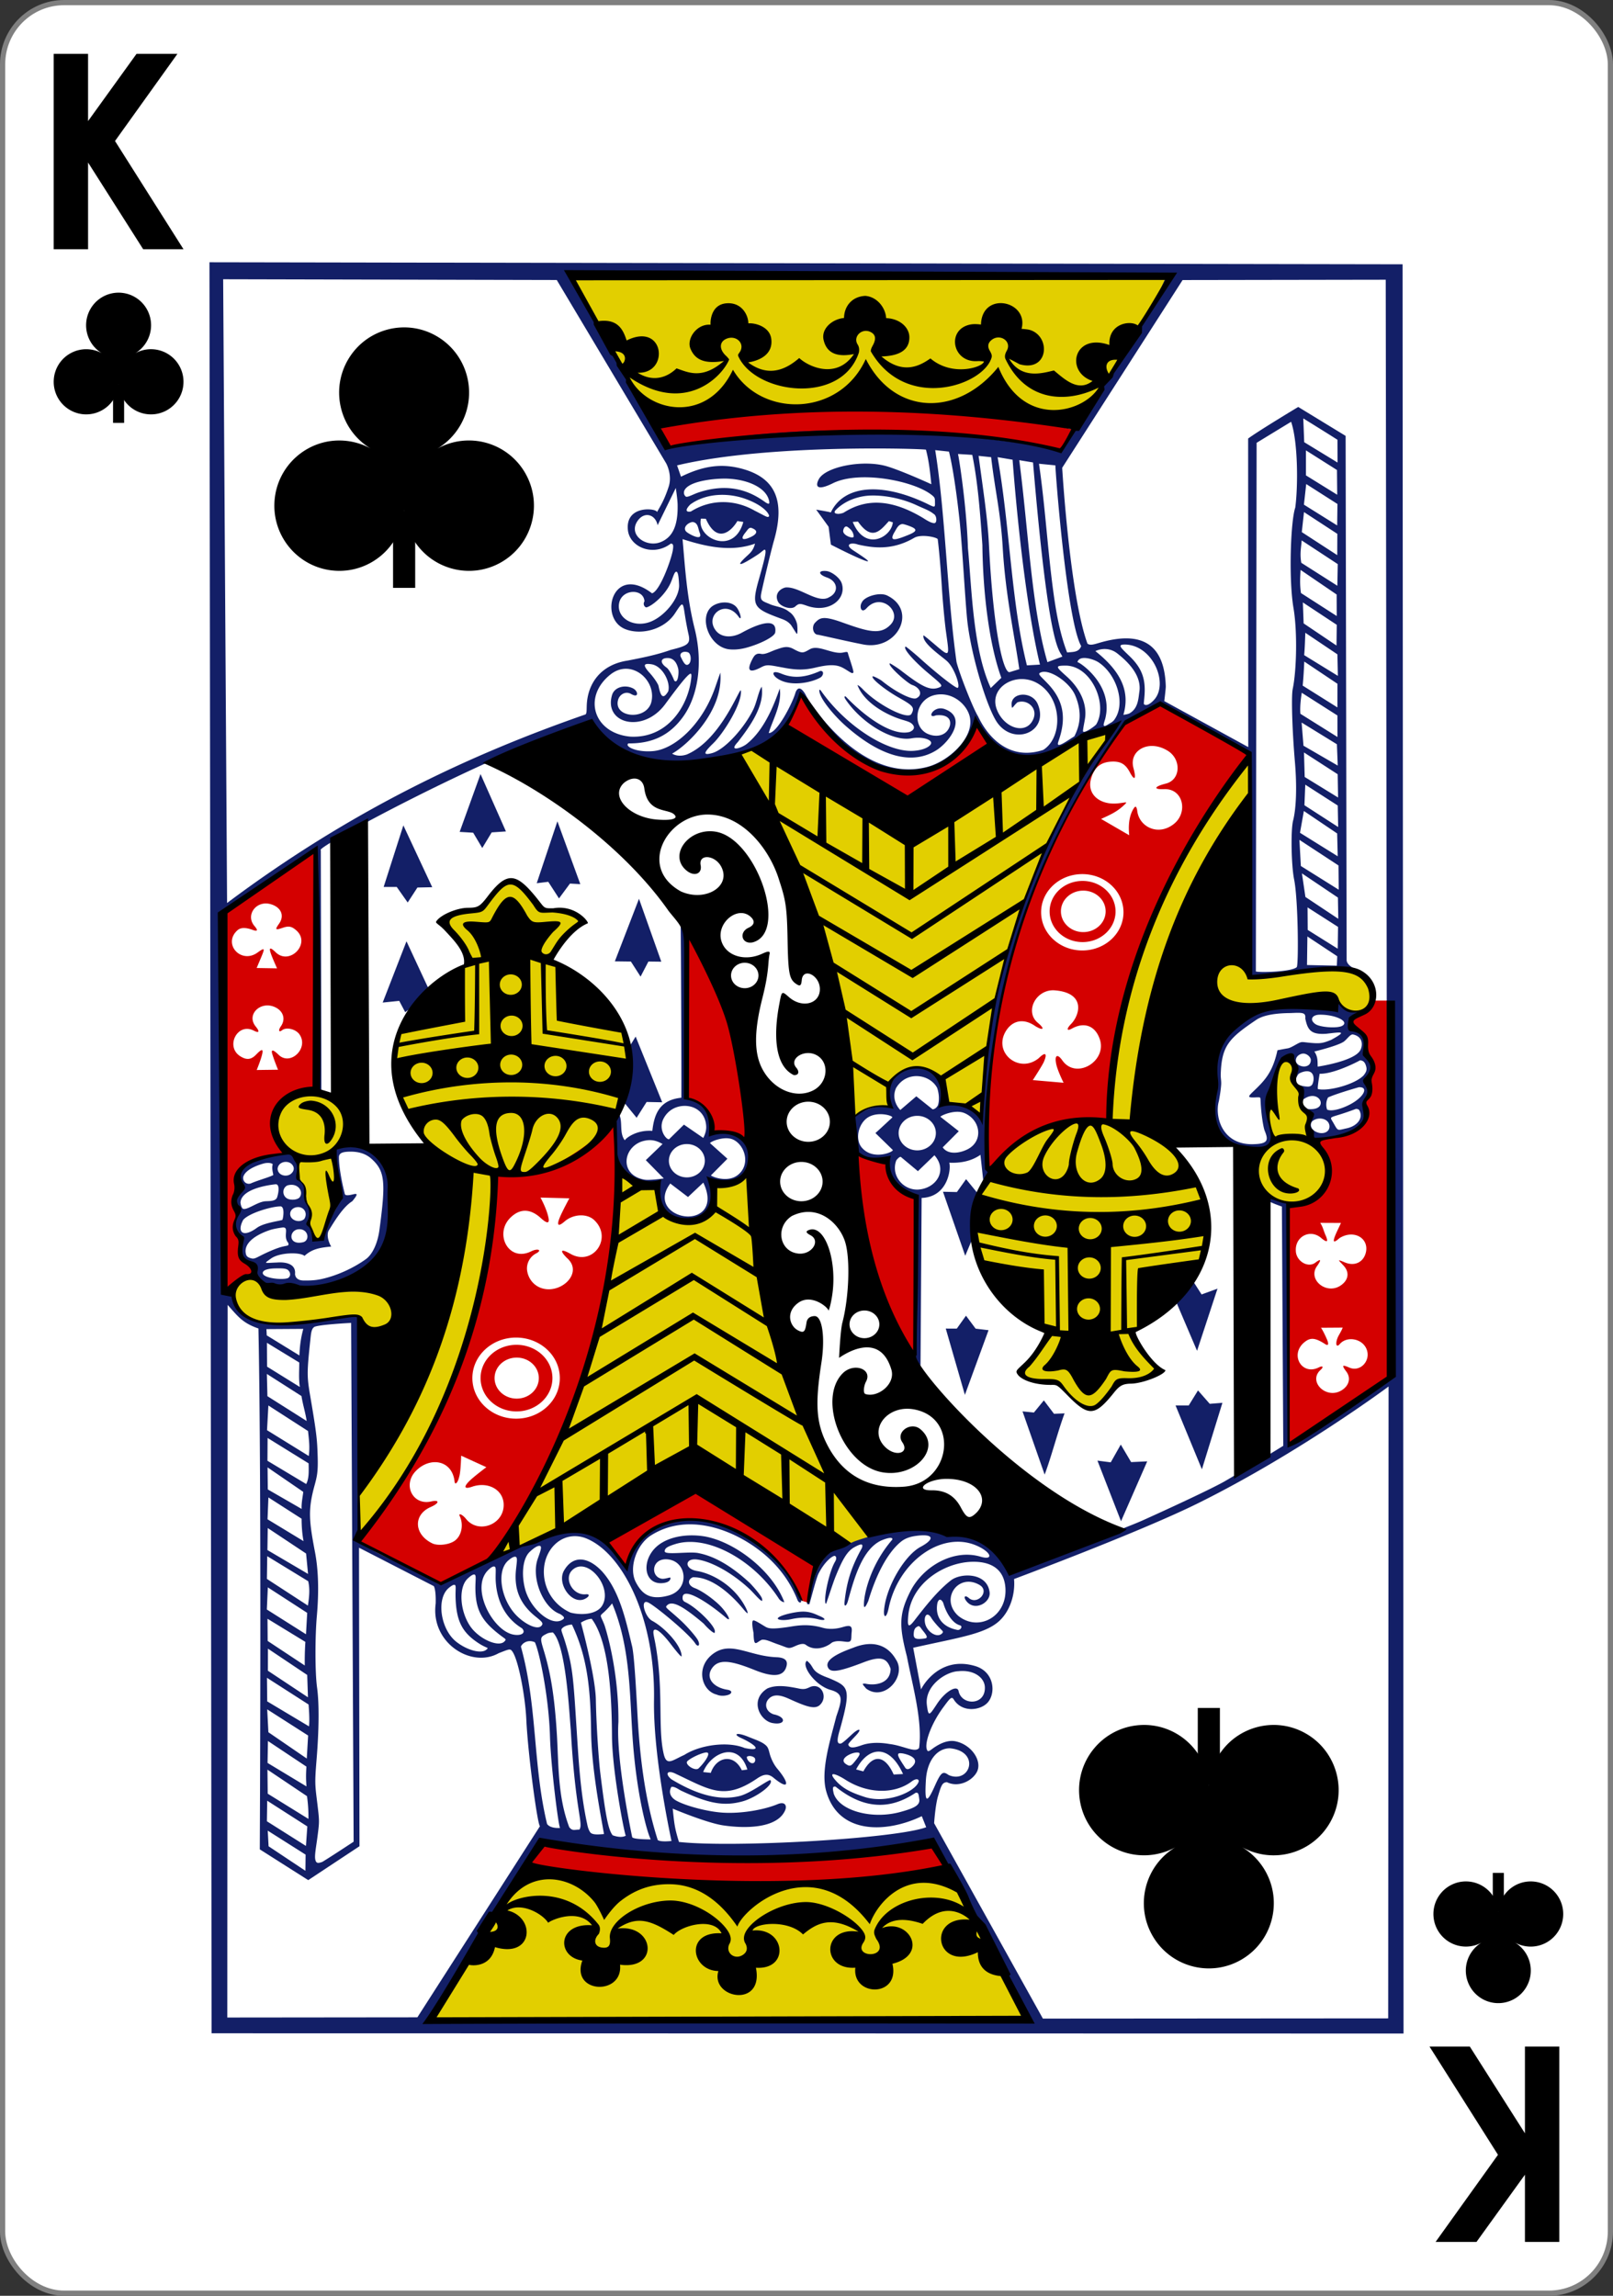 <svg xmlns="http://www.w3.org/2000/svg" width="234" height="333">
   <rect width="100%" height="100%" fill="#333333" stroke="none"/>
   <g transform="translate(0 -719.362)">
      <rect rx="8.919" ry="8.946" y="719.74" x=".378" height="332.244" width="233.244" fill="#fff"
         stroke="gray" stroke-width=".756" />
      <g stroke-width="3.181">
         <path d="M16.402 775.116h1.605v5.586h-1.605z" />
         <path
            d="M26.026 772.445a4.735 4.735 0 01-1.83 6.428 4.705 4.705 0 01-6.41-1.837 4.726 4.726 0 01-.58-1.975 4.717 4.717 0 01-5.022 4.396 4.722 4.722 0 01-4.382-5.037 4.718 4.718 0 016.975-3.824 4.74 4.74 0 01-1.618-6.483 4.705 4.705 0 016.463-1.631 4.735 4.735 0 011.627 6.482 4.771 4.771 0 01-1.635 1.642 4.712 4.712 0 016.412 1.839z" />
      </g>
      <g stroke-width="3.181">
         <path d="M216.56 996.608h1.605v-5.586h-1.606z" />
         <path
            d="M226.184 999.28a4.734 4.734 0 00-1.83-6.428 4.705 4.705 0 00-6.41 1.836 4.726 4.726 0 00-.581 1.976 4.717 4.717 0 00-5.021-4.397 4.722 4.722 0 00-4.382 5.037 4.718 4.718 0 006.975 3.825 4.74 4.74 0 00-1.619 6.482 4.705 4.705 0 006.464 1.632 4.735 4.735 0 001.626-6.483 4.771 4.771 0 00-1.634-1.641 4.712 4.712 0 006.412-1.84z" />
      </g>
      <g stroke-width="3.181">
         <path d="M57.022 793.46h3.21v11.17h-3.21z" />
         <path
            d="M76.27 788.116c2.529 4.564.89 10.32-3.66 12.856-4.551 2.536-10.29.891-12.818-3.673a9.451 9.451 0 01-1.163-3.95c-.352 5.21-4.848 9.146-10.042 8.791-5.194-.354-9.118-4.864-8.764-10.073.353-5.21 4.85-9.145 10.043-8.791a9.543 9.543 0 013.906 1.142c-4.45-2.678-5.907-8.483-3.236-12.965 2.67-4.481 8.458-5.943 12.926-3.263 4.468 2.679 5.925 8.484 3.254 12.965a9.543 9.543 0 01-3.27 3.283 9.424 9.424 0 0112.825 3.678z" />
      </g>
      <g style="line-height:0%;-inkscape-font-specification:'Sans Bold'">
         <path style="line-height:1.25"
            d="M26.62 755.514h-5.848l-7.996-12.579v12.579H7.79v-28.337h4.985v9.748l7.028-9.748h5.935l-9.053 12.637z"
            font-size="37.724" aria-label="K" font-weight="700" font-family="Levenim MT"
            letter-spacing="0" word-spacing="0" />
      </g>
      <g style="line-height:0%;-inkscape-font-specification:'Sans Bold'">
         <path style="line-height:1.25"
            d="M207.38 1016.21h5.848l7.996 12.58v-12.58h4.985v28.337h-4.985v-9.748l-7.028 9.748h-5.935l9.053-12.637z"
            font-size="37.724" aria-label="K" font-weight="700" font-family="Levenim MT"
            letter-spacing="0" word-spacing="0" />
      </g>
      <g stroke-width="3.181">
         <path d="M173.762 978.265h3.211v-11.171h-3.21z" />
         <path
            d="M193.012 983.608c2.528-4.564.888-10.32-3.662-12.855-4.55-2.536-10.289-.892-12.817 3.672a9.451 9.451 0 00-1.163 3.951c-.352-5.21-4.849-9.146-10.042-8.792-5.194.354-9.118 4.864-8.765 10.074.354 5.209 4.85 9.145 10.044 8.79a9.543 9.543 0 003.906-1.141c-4.451 2.678-5.908 8.483-3.237 12.964 2.671 4.482 8.459 5.943 12.927 3.264 4.468-2.68 5.925-8.484 3.254-12.966a9.543 9.543 0 00-3.27-3.282 9.424 9.424 0 0012.825-3.679z" />
      </g>
      <g stroke-width="3.181">
         <path
            d="M169.846 759.719l-86.768.088 10.951 19.396c22.558-1.803 42.314-.061 62.9.634zM110.35 827.57c-.09.112-3.613.943-3.257 1.684 9.125 18.273 13.177 33.13 16.949 51.89 1.945-1.453 5.082-1.383 5.082-1.383-1.523-6.968 7.945-7.803 7.98-.52 1.816.398 3.685.41 5.32 2.118.808-20.484 8.81-41.653 19.1-56.304-11.683 4.24-28.84 14.853-28.84 14.853s-14.227-5.505-22.334-12.338zm70.915 2.428c-15.577 13.614-21.787 51.533-20.675 52.06-20.015-.689-26.153 19.748-8.84 30.84-.694 2.138-2.394 3.873-3.714 5.758 1.786.957 3.74 1.166 5.69 1.372 1.476 1.633 2.926 3.516 4.534 3.676 1.749-1.013 2.995-2.5 4.453-3.786 1.815-.421 3.616-.888 5.34-1.611-1.518-1.977-3.318-3.978-3.358-5.825 15.12-9.807 13.097-23.222-.479-30.133 4.13-22.566 10.09-36.969 16.985-47.202zm-107.01 17.072c-1.977.885-3.06 2.765-4.496 4.238-1.966.076-3.86.692-5.736 1.46 0 0 4.48 5.778 4.2 6.087-14.622 8.808-14.548 21.758-.568 30.336 2.31 18.438-14.685 47.544-15.535 46.693l-.052 6.03c11.797-12.015 18.526-33.894 19.755-51.879 24.014-1.398 24.94-22.898 8.44-31.044-1.267-1.085 4.177-6.063 4.177-6.063-1.373-1.262-3.677-1.413-5.695-1.574-1.268-1.415-2.373-2.825-4.49-4.284zm101.492 15.236c3.37 7.012 15.801-1.474 17.94 2.258 1.739 2.118 5.542 2.348 5.348-1.211-.702-3.527-3.202-4.317-13.137-2.816-3.77.57-5.315.909-5.286-.683-2.596-2.925-4.845 1.034-4.865 2.452zm11.482 10.255c-2.784-.012-3.293 10.077-3.263 13.107-8.102 11.772 16.498 10.516 5.907-2.375.376-1.679-1.34-4.424-1.29-5.635-.87-.105-1.237-4.663-1.354-5.097zm-141.816 5.571c-4.362.087-9.17 3.783-2.196 9.146.466.15-.24 1.274-.005 3.006 1.957 3.95 1.404 9.786 2.874 8.895 1.7-1.03 3.133-5.382 2.789-11.466-.023-.4-.591-.824-.483-1.255 3.946-5.99.636-8.397-2.979-8.326zm44.593 11.462c-1.189 19.706-6.465 39.026-18.327 55.755 10.175-4.355 20.056-9.985 29.614-14.8l22.253 12.873c1.294-.516 2.189-.768 3.047-1.55-10.226-13.968-13.337-34.032-17.75-52.188-1.708 1.113-4.913 1.664-4.913 1.664-.251 6.292-7.377 8.306-8.803.095zm-53.871 15.19c-2.379.13-4.187 5.583 2.548 6.415 4.753.64 10.849-1.509 13.865-.493 3.494 5.204 6.673-2.428 1.984-3.692-5.036-1.357-15.315 2.102-16.44-.872-.581-1.016-1.29-1.396-1.957-1.359zm40.144 85.512l-13.53 21.981 86.007-.18-11.168-21.05c.193-.233-37.578 4.03-61.31-.751z"
            fill="#e2cf00" />
         <path
            d="M95.674 781.092l1.387 3.096c18.481-2.007 37.816-4.084 57.15.546 0 0 1.43-2.852 1.408-3.06-18.015-4.314-58.337-3.352-59.945-.582zm18.542 43.467l17.543 10.605s8.438-5.486 12.035-7.807l-2.168-2.974c-7.488 15.171-20.515 3.107-25.39-4.061 0 0-1.34 2.765-2.02 4.237zm47.2 5.266c1.218-.02 1.892.418 2.5 1.57.687 1.3.952.981.513-.64-.692-2.554 2.238-4.205 4.986-2.491 1.985 1.237 1.888 4.215-.288 4.759-1.757.44-1.804.866-.262.802 2.768-.115 3.491 3.31 1.517 4.977-2.27 1.916-5.151.542-5.406-1.872-.119-.683-.274-.674-.519-.288-.702 1.11-.772 2.558-.64 3.87l-4.08-2.366c1.458-.663 2.346-1.063 3.402-2.073.138-.132.242-.228.24-.286-.001-.103-.455.034-1.288.111-2.47.23-4.366-1.26-3.852-3.415.438-1.832 1.465-2.628 3.177-2.658zm-18.234 59.418c4.463-4.701 9.996-7.71 17.669-7.26 1.044-19.759 8.497-37.307 20.39-53.098l-12.998-7.305-5.235 2.905c-12.622 16.48-20.414 37.42-19.826 64.758zM45.74 842.722s-8.837 6.091-12.943 9.034l.008 54.495 1.137.365c.081.117-.096-.808.427-1.229.428-.344 1.107-.733 1.509-.867 1.134-.379 1.187-1.08.132-1.688-.819-.473-1.129-1.2-1.03-2.407.07-.852.03-1.038-.35-1.617-.474-.72-.51-1.63-.103-2.572.19-.437.172-.555-.16-1.148-.425-.754-.473-1.566-.153-2.438.123-.334.213-1.064.204-1.628-.035-2.17 1.902-3.603 5.473-4.045 1.396-.172 1.44-.226.802-1.313-3.593-6.134 4.539-9.296 5.143-8.314zm111.203 3.427c3.299-.032 6.004 2.417 6.041 5.476.038 3.059-2.607 5.566-5.906 5.6-3.299.032-6.004-2.422-6.041-5.48-.037-3.06 2.608-5.563 5.906-5.596zm.053.99c-2.641.026-4.756 2.03-4.726 4.48.03 2.45 2.193 4.416 4.834 4.39 2.641-.027 4.76-2.036 4.731-4.486-.03-2.449-2.198-4.411-4.839-4.385zm.119 1.407c1.79-.018 3.262 1.312 3.282 2.973.02 1.66-1.418 3.025-3.21 3.042-1.79.018-3.256-1.316-3.277-2.977-.02-1.661 1.414-3.02 3.205-3.038zm-118.578 1.862c.243-.004.502.032.763.11 1.487.444 2.003 1.66 1.193 2.81-.636.903-.564.98.546.602.873-.297 1.316-.2 2.002.433 2.054 1.899-1.025 5.069-3.036 3.135-.996-.958-1.092-.677-.405.965.223.531.59 1.357.59 1.357l-2.957-.05s.463-1.092.677-1.606c.516-1.241.534-1.423-.536-.645-2.413 1.754-5.131-1.271-2.91-3.236.452-.4 1.175-.415 2.179-.045.731.27.82.084.273-.559-1.192-1.398-.08-3.25 1.621-3.271zm61.286 5.097c-1.229 7.299-.215 17.55-.26 23.027 3.205.578 3.234 2.604 3.718 5.124 1.56-.499 4.962 1.648 5.429 1.462.38-7.408-3.699-28.931-8.887-29.613zm53.187 7.505c4.551.354 3.668 3.612 2.307 4.946-.645.685-.527.994.18.602 1.926-1.071 3.45-.288 4.063 1.57 1.048 3.174-3.456 5.89-5.45 3.037-.675-.967-1.092-.75-.93.26.1.972 1.117 2.99 1.117 2.99l-4.466-.387s1.372-2.1 1.614-2.667c.502-1.174.24-1.489-.718-.544-2.801 2.36-6.662-.688-4.847-3.824.895-1.547 2.536-2.042 4.303-.802 1.191.727 1.45.415.386-.465-1.989-1.645-.24-4.925 2.44-4.716zM38.7 865.2c.05-.002.1-.003.152-.002.383.008.783.108 1.183.318 1.107.583 1.408 1.725.708 2.716-.402.57-.287.93.18.559.625-.498 1.999-.16 2.532.62 1.37 2.005-1.33 4.614-3.043 2.942-.756-.738-1.046-.769-.96-.285.244.907.882 2.455.882 2.455l-3.094.04s.674-1.625.825-2.45c.116-.652-.165-.558-.904.211-.72.748-1.372.823-2.283.259-2.25-1.394-.432-4.945 1.915-3.741.809.414.923.176.293-.602-1.126-1.39.033-2.975 1.614-3.04zm160.621-.711c-5.024 4.78-3.444 1.95-1.135 5.615 0 2.412 1.511 4.305.295 8.107-.388.742-.423 1.096-.215 1.845-.382 4.203-4.013 4.137-7.547 4.777.585-.034 5.565 8.567-3.784 9.206l-.016 34.895 14.692-9.969.126-54.468zm-110.048 18.04c-4.164 2.468-10.023 8.653-17.36 7.28-.964 21.767-8.728 38.595-19.769 53.041 3.788 2.094 7.956 4.605 11.83 6.22 3.287-1.559 5.132-2.206 8.36-4.652 13.279-18.88 17.541-39.556 16.94-61.89zm34.488 4.101c.702 11.184 2.627 21.78 8.87 30.296l.507-23.761c-2.233-.504-4.06-1.85-4.699-5.651zm-45.352 6.438l4.19.107s-.957 1.753-1.372 2.734c-.504 1.198-.267 1.444.691.613 1.248-1.082 3.23-1.175 4.27-.203 2.761 2.583-.15 6.766-3.42 4.915-1.4-.792-1.635-.529-.526.59 2.158 1.87-.112 4.545-2.642 4.547-1.83-.013-3.01-1.373-3.148-2.868a2.462 2.462 0 011.326-2.337c.92-.475.263-.788-.735-.294-3.259 1.612-5.421-2.564-2.958-4.928 1.42-1.363 2.918-1.23 4.352.08 1.002.915 1.362.836 1.082-.244-.281-1.214-1.11-2.712-1.11-2.712zm113.12 3.667l3.003.014c-.298.688-.682 1.389-.924 2.07-.261.74-.072.835.726.12 2.074-1.28 4.277.016 3.821 2.056-.314 1.407-1.588 2.093-3.055 1.477-1.294-.544-.879-.312-.145.513.872.98.646 2.12-.515 2.871-2.054 1.329-4.752-.9-3.39-2.832.804-1.15.437-1.026-.293-.471-1.095.737-2.743-.318-2.77-1.772-.119-2.093 2.163-3.262 3.763-1.776.763.6.953.527.611-.343-.314-.631-.414-1.307-.832-1.927zm.108 15.216l3.147-.022s-.045.223-.533 1.066c-.573.99-.49 2.018.108 1.323 1.008-1.173 3.139-.838 3.833.602.808 1.678-.785 3.523-2.43 2.814-1.069-.461-1.143-.363-.435.593.69.93.378 2.069-.749 2.73-2.215 1.301-4.855-1.32-3.008-2.985.494-.445.34-.664-.259-.365-2.444 1.222-4.233-1.842-2.117-3.625.901-.76 1.588-.704 3.062.247.459.297.548-.007.22-.756-.56-1.276-.84-1.622-.84-1.622zm-116.835 1.424c3.503-.035 6.372 2.567 6.411 5.815.04 3.249-2.765 5.912-6.267 5.947-3.503.035-6.377-2.572-6.417-5.82-.04-3.249 2.77-5.908 6.273-5.942zm.07 1.05c-2.878.028-5.186 2.211-5.154 4.88.033 2.668 2.393 4.81 5.27 4.781 2.878-.029 5.186-2.217 5.154-4.885-.033-2.669-2.393-4.805-5.27-4.777zm.052 1.855c1.772-.018 3.222 1.298 3.242 2.94.02 1.643-1.398 2.992-3.17 3.01-1.77.017-3.226-1.303-3.246-2.945-.02-1.643 1.403-2.987 3.174-3.005zm-8.022 14.223l3.655 1.672s-1.735 1.3-2.427 1.971c-.883.864-.824 1.27.367.86 2.27-.783 4.537.409 4.572 2.592.047 2.913-3.674 4.302-5.45 2.09-.528-.658-1.16-.933-.914-.396.6 1.306.224 2.946-.83 3.617-.844.537-2.385.69-3.161.314-2.668-1.294-2.797-4.15-.237-5.27 1.287-.562 1.331-1.093.066-.806-2.634.6-4.158-2.36-2.253-4.382 2.022-2.147 5.306-1.69 5.658 1.498.062.567.48.159.67-.71.225-.644.284-3.05.284-3.05zm34.112 4.91s-13.432 7.027-13.025 7.327c.079.044 2.958 3.829 2.958 3.829 6.7-13.954 22.59-2.324 25.117 4.821.552.318.647.228 1.248.48.058-.503 1.18-5.456 1.18-5.456zm-21.68 51.312c-.675.777-2.93 2.98-2.647 3.064 19.69 3.997 40.012 3.755 60.704 1.745l-1.563-4.612c-20.443 4.755-56.494-.197-56.494-.197z"
            fill="#d40000" />
         <path
            d="M30.386 757.403l.31 256.882 172.918.036-.14-256.624zm52.582 2.014l86.243-.026c-4.078 9.724-15.781 25.07-15.23 25.109-17.93-2.812-36.417-4.263-57.113-.24zm-50.594.45l48.397.11 15.87 26.588s.93 1.659.365 3.39c-.618 1.887-1.146 2.725-1.7 3.688.058-.55-4.595-1.113-4.218 2.584.254 2.502 3.664 3.929 6.212 1.992.407-.03.402.32.311.93-.24 1.432-1.896 5.974-3.023 6.272-5.715-4.378-7.787 3.573-3.93 5.173 2.234.926 5.677.179 7.293-2.31 1.237-1.902 1.1-1.588 1.479.729.14.86.341 1.86.444 2.308.324 1.405-.005 1.676-2.554 2.303-2.052.733-4.13 1.135-6.245 1.551-3.865.574-5.848 3.27-5.956 6.557-.023.71.003 1.04-.162 1.25-16.361 5.694-33.753 13.68-52.015 27.359zm109.506 63.38c-.616-.93-2.578-5.81-3.113-7.846-1.384-9.863-1.613-21.567-3.096-30.749l1.996.215s.741 2.66 1.524 9.84c.387 3.56.78 10.96 1.101 14.362.487 5.055 2.92 13.143 4.439 15.188 2.476 3.336 7.484 1.201 5.825-2.754-.86-2.053-4.221-1.732-3.763.396.007.379.32-.27.813-.668 1.454-.505 3.083.902 2.225 2.586-1.067 2.15-4.195 1.156-5.225-1.562-1.23-3.248 2.96-5.665 6.082-3.676 3.477 2.216 3.465 7.802.652 9.556-4.73 1.58-7.93-1.622-9.46-4.887zm11.663 4.15c-.19-.104.009-.443.245-1.248.884-3.012.342-5.367-1.754-7.591-1.167-1.24-1.608-1.459-.993-1.68 1.303-.47 4.17 1.475 4.954 3.381.773 1.872.962 3.805-.144 5.914-.765.45-1.955 1.355-2.308 1.225zm3.567-1.995c-.002-.352.258-1.464.319-2.008.235-2.103-.819-4.242-2.69-5.919-1.57-1.407-1.714-1.552-.224-1.57 3.846-.046 6.278 5.727 4.493 8.56-.458.449-1.854 1.365-1.898.937zm3.262-1.94c1.15-4.91-3.964-8.203-4.068-8.05.26-1.1 2.293-.46 2.984-.029 2.586 1.622 4.061 5.844 2.462 8.235-.174.294-.387.462-.667.62-.536.31-.852.559-.96.34-.082-.166.218-.88.25-1.115zm-45.037-16.1c.537-.485.697-.499 1.726-.135 3.22 1.14 5.803-.996 5.05-3.254-.272-.817-1.478-1.708-2.221-1.782-1.215-.121-1.241.474.067.932 1.607.563 1.764 2.147.345 2.856-1.667 1.037-4.383-1.617-6.383-1.401-.956.261-1.57 1.088-1.028 2.102.423.711 1.86 1.146 2.444.682zm-3.576-.335c-1.117-.485-1.543-.478-1.325-1.609.143-.744 1.306-5.752 1.857-7.688 1.651-5.797.13-9.018-4.483-10.331-3.126-.89-5.822-.454-9.016 1.107l-.568-1.642c13.378-3.197 36.188-2.398 36.106-2.272.445 1.67.61 3.339.78 5.008 0 0-4.267-1.96-6.494-2.615-3.432-.988-8.865.064-9.833 1.889-.55 1.035-.268 1.727 2.044.583 3.784-1.874 11.494-.41 14.206 1.6.625.463.593.564.603 1.104.015.824.067.872-1.168.255-6.472-3.097-12.013-2.76-13.939 1.27-.44-.126-2.12-.4-2.12-.4l1.797 2.482.334 2.592s2.944 1.527 4.568 2.175c1.598.635.68-.038-1.28-1.312-1.44-.936-.291-1.23.659-.87 1.955.423 4.814.961 8.132-.977 1.03-.602 3.383-.068 3.42.206 0 0 .305 2.267.6 6.995.139 2.237.425 5.16.59 6.36.497 3.624.642 3.83-1.407 2.086-.688-.585-1.834-1.556-1.848-1.498-.264 1.122 2.762 3.106 3.466 3.786 1.068 1.032 1.919 3.666 1.489 3.82-.272.098-3.145-2.178-5.406-4.224-.847-.766-2.109-1.794-2.145-1.76-.47.289 1.428 2.289 3.206 3.785 2.075 1.746 2.315 1.903 1.615 2.162-1.294.48-2.454-.126-5.582-2.542-.305-.235-1.49-1.02-1.546-.964-.288.353 2.597 2.903 3.253 3.124 1.22.41 1.567 1.504.603 1.93-.643.284-3.034-.94-4.948-2.49-.343-.277-1.296-.751-1.36-.688-.381.225 1.759 1.954 3.803 3.104 2 1.127 2.32 1.404 1.806 2.333-.48.957-4.871-1.278-7.064-3.571-.467-.488-.836-.699-.744-.535.95 2.467 4.098 4.244 6.442 4.955.419.129 1.025.287 1.298.49.667.495.517 1.006-.208 1.292-2.505.643-6.44-2.181-9.253-5.135-.327-.127-.133.259-.047.387 2.342 3.492 6.841 6.16 9.558 5.674 1.589-.284 2.862.164 2.873.658.01.404-.869 1.046-2.576 1.153-3.863.242-9.884-3.698-13.396-8.7-.11-.156-.24-.213-.249-.12-.1 1.058 2.086 3.66 3.765 5.15 4.986 4.426 9.709 5.932 13.405 3.461 2.085-1.487 4.106-4.747 1.012-5.85-1.638-.584-2.683 1.507-1.278.914 1.844-.2 2.26.709 2.017 1.56-.475 1.462-2.04 1.69-3.309 1.07-2.209-1.12-1.725-4.927 1.142-5.582 2.583-.57 4.828 1.468 5.117 3.394.45 2.992-3.2 6.215-6.12 7.01-9.96 2.71-17.687-10.138-17.73-10.429-.497-.892-1.095-1.366-1.478-.329-.412 1.503-2.674 5.905-3.875 5.874.38-1.554 1.963-4.164 1.59-6.456-.672 1.879-2.086 5.888-4.772 8.016-.697.584-2.737 1.268-1.33-.236 1.702-2.202 3.928-5.213 3.48-8.049-.452.636-.703 2.247-1.22 3.31-1.296 2.662-4.117 5.815-5.974 6.321-1.371.374-1.242-.055.166-1.42 1.508-1.463 4.186-5.765 4.017-7.625-.073-.82-2.787 7.091-7.844 9.242-1.365.458-2.137-.127-2.137-.127 1.988-1.053 7.488-6.045 6.99-11.74 0 0-.295.841-.731 2.104-1.878 5.428-5.884 8.987-8.998 9.272-2.485.227-4.217-.708-3.599-1.116 3.222.033 5.873-.99 7.951-3.895 2.113-2.952 2.913-7.705 1.657-12.742-1.133-4.543-1.371-8.625-1.757-12.99 3.525 1.13 7.074 1.887 10.516.653-.35 1.3-.924 1.459-1.834 2.437-.66.715-.436.887 2.137-.786.75-.487 1.02-.878 1.155-.746.218.213-.128 1.55-.884 4.216-1.13 3.985-.842 4.272 3.286 5.79.77.283 1.058.559 1.327.858.125.14.8 1.275.864 1.315.15.094.115-1.154.033-1.47-.219-.839-.705-1.47-1.132-1.719-.808-.696-1.979-.76-2.728-1.082zm77.85 52.311l.056-4.142 4.33 2.87-.058 1.367zm-7.42.875l.109-76.622s3.338-2.04 5.006-3.051c1.03 3.041 1 9.555.6 12.454-.659 1.887-.979 10.294-.254 14.574.577 3.412.449 9.052-.117 11.75-.22 1.053-.07 5.997.322 10.571.3 3.496.2 6.673-.262 8.49-.364 1.432-.257 6.567.145 8.539.591 2.9.662 12.21.39 12.715-.717.749-6.315.835-5.939.58zm6.88-80.161s3.347 2.066 4.961 3.1l.011 3.3-4.838-2.951zm-50.095 5.16l2.074.126c.813 3.993 1.155 8.53 1.468 13.078.081 7.011.989 14.41 2.747 19.262l-1.53 1.478c-2.578-5.563-2.752-14.325-3.31-20.257-.231-6.67-1.39-13.645-1.45-13.688zm50.48-.524l4.503 2.848.034 3.59-4.536-2.812zm-47.487.797l1.821.19c.538 4.74 1.377 7.957 1.682 13.176.394 6.751 1.637 12.298 2.403 17.572l-1.366.416c-.915.387-2.408-5.848-3.038-18.48-.19-3.822-.874-8.124-1.502-12.874zm2.755.188l2.175.37c.92 11.993 2.402 23.26 3.972 29.719l-1.893.11c-2.315-9.231-2.43-19.903-4.254-30.199zm3.142.436l1.999.329c2.31 27.43 3.795 27.082 4.255 28.161l-2.167.807c-2.312-7.888-2.746-19-4.087-29.297zm8.985 26.967c-.345.922-1.155.833-2.04.925-.982-2.524-1.55-5.53-1.956-8.472-.89-6.464-1.198-12.523-2.126-18.902l2.384.235c-.077.048 1.615 22.492 3.738 26.214zm-51.24-24.283c3.144.152 5.747 1.47 5.992 3.386.055.431-.313.22-.738-.084-2.697-1.93-5.772-2.54-9.492-1.314-.811.268-1.475.691-1.837.631-.324-.193-.423-.661-.173-1.045.871-1.34 4.692-1.649 6.248-1.574zm-7.305 3.821c.057 3.02-.741 4.683-2.453 5.375-2.065.835-4.704-.978-3.411-2.991.977-1.523 2.645-1.057 2.958.547l2.64-5.402s.262 1.715.266 2.471zm95.721-.15l-.04 3.112-4.824-3.014.333-2.991zm-85.784-.705c2.38.883 3.25 1.955 3.337 2.43-.139.354-.376.111-2.113-.765-2.674-1.533-6.165-1.794-9.24.13-.765.137-.842-.265-.073-1.027 2.344-1.69 5.573-1.702 8.089-.768zm18.095-.52c2.096-.054 4.6.448 6.713 1.44.935.44 1.774.714 2.382 1.216.487.238.521 1.265.164 1.34-.319.041-.84-.191-1.619-.7-5.018-3.045-8.638-2.685-11.553-.83-.161.102-.661.206-.859.192-.554-.041-.582-.252-.35-.53 1.351-1.405 3.365-2.078 5.122-2.128zm62.836 2.399l4.835 3.157-.013 3.088-5.141-3.34zm-87.483.95l.708.02c1.636 3.713 3.712 1.81 4.577.329l.86.133c-1.365 4.96-6.846 2.343-6.145-.483zm-1.206.49c.8.092.77.932 1.018 1.544.556 1.37-1.566.205-1.929-.13-.614-.603.265-1.355.911-1.415zm23.987-.061c2.079 2.955 3.29 1.214 4.485-.066l.567.17c-.156 2.116-4.006 4.359-5.815-.055zm6.424.355c.224.004.672.155 1.084.31 1.141.433 1.08.747-.188 1.264-2.026.828-2.73.934-2.12-.243.35-.538.584-1.252 1.224-1.33zm-7.94.422c.508.349.84.734.897 1.359.04.44-1.538-.072-1.533-.774.052-.446.313-.806.635-.585zm-14.003.12c1.037.36.91.818.186 1.231-1.301.667-1.857.533-1.013-.52.389-.485.473-.703.827-.712zm79.881 1.832l5.237 3.439-.058 3.14-5.232-3.332c-.24-1.347-.006-2.251.053-3.247zm-90.715 4.544c.249.007.344.77.399 1.886.09 1.854-1.954 4.43-4.015 5.312-2.482 1.062-5.13-.45-4.678-2.674.416-2.05 3.56-2.124 3.672-.228-.307.498.12.917.295.874.81-.199 2.722-1.783 3.503-3.56.305-.692.49-1.405.708-1.566a.188.188 0 01.116-.044zm90.559-.263l5.232 3.567.013 3.12-5.19-3.335c-.2-1.391-.107-2.383-.055-3.352zm-63.653 4.72c-.399.617-.077 1.724.739.784 2.097-2.248 5.114.585 3.488 2.373-1.475 1.623-3.281 1.092-7.095-.273-2.778-.995-3.218-.66-3.906.048-.567.584-.284 1.765.448 1.753 2.252.483 4.203.951 6.535 1.41 4.93.955 7.958-4.926 3.46-7.106-1.076-.522-3.31.143-3.669 1.011zm-21.77.603c-1.93 1.592-.367 5.8 2.464 6.186.592.08 1.478.06 2.483-.205 1.984-.523 4.17-1.602 4.262-2.235.417-2.875-4.211-.312-4.824.027-1.459.815-3 .703-3.773-.273-1.741-2.2 1.403-4.708 3.298-2.016.479.679.313-.47-.208-1.252-.736-1.103-2.648-1.039-3.702-.232zm85.754-.607l4.918 3.248-.038 3.004-4.769-3.212zm.354 4.4l4.657 3.13.069 3.123-4.889-3.007c.1-1.124.127-2.18.163-3.246zm-26.18 1.703c4.104.077 6.4 5.708 4.228 8.04-.647.694-1.161.879-1.452.618-.062-.056.043-.684.087-1.395.142-2.266-.372-3.82-2.155-5.548-1.337-1.296-1.842-1.698-.708-1.715zm-50.544.72c-.777.253-1.598.77-2.233.64-.627-.13-.928.157-1.175.612-.946 1.742-.657 2.307 1.209 1.323.885-.467 1.194-.297 3.557.125 1.69.301 2.84.276 4.328-.076 1.85-.439 2.953-.47 3.886.008.934.478 1.572 1.133 1.598.601-.102-.623-.683-2.218-.816-2.747-.064-.255-.525-.033-.96-.005-1.533.098-3.357-1.187-4.543-.515-.95.537-1.075.679-2.373-.033-.966-.53-1.638-.207-2.478.067zm49.436.563c2.772 2.162 3.477 4.074 3.202 5.64-.142 1.14-.237 2.398-1.444 3.08-.223.097-.554.157-.862.198.946-3.234-.145-6.137-4.063-9.244 1.145-.521 2.31-.342 3.167.326zm-62.687-.224c.123 0 .26.02.397.062.482.15.554 1.32.173 1.685-.38.366-.686.062-1.123-.87-.325-.507.018-.877.553-.877zm-2.57.902c1.015-.015 1.397.848 1.568 1.535.147.585-.046 2.331-.583 1.72-.128-.37-.675-1.566-1.115-1.878-.98-.694-.88-1.36.13-1.377zm-2.86.858c.149-.003.339.014.57.051 1.583.251 2.788 2.594 2.415 3.92-.843 1.423-1.15.46-1.422-.835-.215-.537-.86-1.38-1.257-1.815-.822-.904-.948-1.306-.306-1.32zm95.254-.347l4.813 3.222-.004 3.432-5.038-3.164c.117-1.2.179-2.35.23-3.49zm-98.39 1.047c2.363.013 4.37 2.567 3.617 5.02-.932 2.557-5.529 1.995-4.756-.556.222-.734 1.069-1.268 1.875-.806 1.163.669 1.039-.413.3-.799-1.14-.596-2.713-.243-3.067.954-1.235 4.174 4.55 5.618 7.717 1.313 1.158-1.573 2.417-3.257 3.112-3.974.624-.645.757-.577.653.257-.415 3.88-3.35 8.72-8.823 8.436-5.318-.487-6.963-5.726-2.934-8.978.677-.547 1.389-.815 2.078-.86.076-.004.152-.007.228-.007zm28.187.31c-1.95.868-3.714 1.192-5.628.412-1.414-.577-1.394.044-.78.556 1.774 1.411 5.013.787 6.402 0 .45-.254.602-.997.007-.968zm75.015 6.466l.005 3.121-5.374-3.364c-.082-.747.012-1.881.193-3.053zm-5.194 1.025l5.117 3.148.124 3.094-4.972-2.882zm.342 4.339l4.887 3.158.06 3.377-4.843-2.978zm-119.46 3.133l-3.028 8.388 1.962.117 1.318 2.22 1.37-2.266 2.065-.138zm119.648 1.538l4.71 3.024.061 3.119-4.894-3.16zm-.205 3.817l4.828 3.258.085 3.313-5.473-3.407zm-108.29 1.497l-3 8.981 1.674-.205 1.558 2.41 1.59-2.154 1.5.084zm-22.347.59l-2.858 8.929h1.895l1.592 2.259 1.412-2.172 2.148-.045zm129.992 2.1l5.667 3.714.035 3.518-5.494-3.439zm5.586 8.374l.052 3.08-4.768-3.17-.506-3.422zm-101.395.177l-3.501 9.07 2.327.03 1.403 2.186 1.137-2.188 1.87.023zm96.988 1.244l4.424 2.833-.045 3.163-4.356-2.727zm-84.16 36.462l-2.518-2.26c-.03-.184 2.07-1.118 3.358-.515 1.702.797 2.568 3.646.654 5.138-1.523 1.186-3.838.187-3.883.046zm-2.235-3.72c.057-3.478-1.915-4.377-3.546-5.088 0 0-.196-22.038-.158-22.696 0 .096-.41-2.388-.458-2.535 0 .002-.392-.098-.392-.095.061 2.235.139 25.134.1 25.283-3.058.316-3.919 2.232-4.204 4.807-2.385-.174-3.94 1.152-3.99 1.373-.876-1.125-.214-2.775-.905-3.948-2.137 6.845 1.958 10.96 5.546 10.59.553 6.581 8.363 7.798 8.125-.183 9.456-.482 6.281-8.553-.118-7.509zM58.97 855.894l-3.453 8.887 2.4-.245.868 1.645c3.854-3.127 5.777 1.728 3.837-2.437zm130.054 16.288c.442-.029 1.022.342 1.136.846.079 1.503-2.098 1.157-2.164.209-.046-.674.613-1.028 1.028-1.055zm1.389 9.775c.941-.711 2.435-.302 2.455.774.018.955-1.163 1.265-2.085.726-.714-.407-.756-1.162-.37-1.5zm.123 2.648c5.146.382 8.987-2.847 7.354-5.18 1.388-1.606.264-2.536.645-3.458 1.096-1.035.19-3.272-.083-3.281-.214-2.999-1.152-3.386-2.544-4.988-.418-.464.982-.912 1.522-1.706-1.424.502-2.817-.482-2.809-.705l-.603-.699c-9.533.379-18.093.966-17.812 12.95-1.389 5.083.919 9.621 7.576 8.245 1.46-1.201.507-2.953.331-3.794-.56-2.314.101-3.814.288-4.896.578-3.348 3.236-6.448 3.506-1.197.466-.657.247-.755 1.014-1.026 1.83-.604 1.82 1.108 1.444 1.797-.242.354-.604.323-.976.282-.53-.061-1.224-.246-1.235-.427-.145.545.96 1.563.843 2.074-.149.485-.242.445.244.125 2.298-1.512 3.722 1.89.406 1.49 1.631.815-.796 3.176.89 4.394zm-3.33-18.301c1.808-.08 2.241-.092 2.154.787.337 1.624.773 2.378 3.056 2.216 2.3-.27 3.03-.4.711.88-1.17.474-1.55.565-2.935.445-1.396-.122-1.29-.251-2.088.188-.446.245-.934.544-1.297.603-.537.089-1.484.277-1.484.277-.546 2.519-1.369 3.785-2.499 4.978-1.6 1.674-2.408 1.964-.454 1.846.722.044.35-.293.655 2.425.107.952.295 2.056.446 2.426.504 1.24.57 1.856-1.362 1.937-4.82.321-5.93-4.032-5.281-6.252.057-.35.28-1.506.331-2.424.028-.501-.08-.926-.065-1.44.125-4.143 1.188-5.232 5.165-7.912 1.2-.809 3.349-.968 4.947-.98zm4.233.238c2.225-.035 4.37.964 3.296 1.603-.694.414-3.196.232-3.89-.229-.894-.594-.555-1.356.594-1.374zm-99.223 3.173l-.887 1.446-.944 6.742.159 1.369 1.813 2.219 1.448-2.29 2.265.045zm104.027-.31c1.44.273 1.492 1.493 1.124 2.242-.811 1.648-6.205 2.428-6.205 2.429-.04-.71.068-1.392-.49-2.192 0 0 3.593-.858 4.355-1.497.508-.427.817-.969 1.216-.982zm1.053 3.76c.522.009.799.36.938 1.074.065.383-.091.709-.429 1.126-1.374 1.374-5.223 2.315-6.61 1.96-.098-.12.143-1.571.246-2.217 1.85.058 4.97-1.452 5.855-1.943zm-54.86 8.3c-1.83-2.465-5.909-2.12-5.472-1.946.037-2.105-.342-4.998-3.787-5.318-3.474-.256-5.275 3.99-3.963 5.794-2.142-.833-5.366 1.225-5.367 1.42-.274.007-2.753 6.022 4.684 6.359.668 2.846 1.823 4.226 4.197 5.404l-.023 23.213.836 1.056.16-24.325c3.807-.143 4.29-4.182 4.012-5.114 1.69.074 3.228-.236 4.524-1.146l.431 3.967s.898-1.396.704-2.139c-1.577-22.803 7.402-47.433 19.134-63.378.626-.669.82-1.47 1.129-1.474 2.852-1.413 4.654-2.364 4.654-2.364 4.687 2.109 13.053 7.188 13.053 7.188l.023 32.485c-.13-.32 15.627-1.575 15.39-1.18 0 0-1.38-.506-1.397-1.361l-.145-76.019-6.877-4.198s-5.677 3.413-7.266 4.581l.017 44.755-12.183-6.673s.2-1.582.22-2.096c-.174-6.107-3.4-8.168-9.562-6.378-.826.24-1.4.45-1.803.137-2.567-7.035-3.669-25.503-3.665-25.502l17.467-27.23 29.47-.047.145 104.27.875 54.658-15.076 10.105-.097-35.011s-2.152-.963-2.716-1.03c-.212-.015-.487.424-.105.651.552.329 1.91.792 1.91.792l.198 34.7s-5.86 3.63-8.48 5.141c-1.953 1.116-8.128 3.974-11.785 5.62-1.42.637-2.852 1.148-2.984 1.248-4.981 1.964-9.47 3.337-13.624 5.368-2.864 1.075-2.732.012-3.338-.857-5.95-5.495-13.656-5.845-19.91-3.34-.968.33-2.168.615-2.978 1.132-.234.16-.642.338-.91.396-.548.119-1.148.342-1.652.709-.9.655-1.502 1.726-2.019 2.79-.32.659-1.285 3.733-1.415 4.645-.022.152.319.12.33.135.044.056.973-3.724 1.34-4.438.78-1.526 1.763-2.438 2.281-2.58.237-.036.442.305.12.842-.642 1.068-1.168 3.341-1.326 4.367-.142.946-.172 1.706.018 1.739.034.03.946-2.863 1.356-3.884 1.068-2.661 1.74-3.763 2.76-4.328 1.049-.58 1.297-.497 1.088.122-1.566 2.808-2.215 4.934-2.53 7.93-.049.597.277.615.538-.374.864-3.143 2.048-7.394 4.816-8.654 1.181-.49 1.705-.465 1.577-.112-3.304 3.843-4.142 8.12-4.108 9.502.012.461.213.37.639-.626 1.128-3.795 2.791-7.02 4.758-8.599.76-.61 1.68-.776 2.45-.862 2.325-.26 2.401.54.375 1.625-2.309 1.236-4.99 5.754-5.297 9.151-.107 1.176.341 1.305.664-.262 1.39-6.75 7.652-11.195 12.651-9.11 2.25.94 2.653 2.234.694 1.652-3.965-1.178-8.38 1.415-10.21 5.048-1.655 3.284-1.626 5.012-.487 9.422.774 4.073 2.291 9.279 1.77 13.263-.548.773-2.267-.327-4.302-.566-1.227-.218-2.727-.277-4.01.174-1.119.392-1.753.49-1.958-.069-.066-.18.865-1.054 1.28-1.538.665-.773.286-.898-.649-.06-.457.411-1.441 1.373-1.71 1.422-.589.108-.61-.507-.13-2.071 1.688-6.074 1.242-6.179-1.612-7.42-2.83-1.01-1.932-1.512-3.183-2.511-.886.637 1.142 3.583 3.447 4.233 1.885.532 1.652 1.426.817 3.83-.85 3.365-2.296 7.818-1.479 10.812 1.717 6.291 8.599 6.187 13.878 3.666l.638 1.604c-4.462 1.658-27.955 3.005-35.868 2.134-.605-1.985-.664-2.496-.904-4.832 0 0 4.883 2.065 7.323 2.429 3.045.454 7.739.49 8.95-2.107.37-.762-.005-1.408-1.059-.97-1.936.806-5.242 1.396-7.91 1.233-2.24-.136-5.431-.98-6.809-1.757-.655-.368-1.206-1.087-.689-1.985.456-.092 1.053.377 1.407.547 4.036 1.905 6.252 2.28 8.892 1.564 2.002-.543 4.703-2.535 4.04-3.104-.677.215-2.924 1.952-4.47 2.328-3.184.772-6.57-.44-9.868-2.436-1.017-.824-.55-1.42.697-.76 4.942 2.328 7 3.867 11.747.642 1.06-.724 1.65-.629 2.27-.186 2.452 2.05 2.449.904.655-1.224-.408-.483-.776-1.16-1.019-1.88-.18-.53-.218-1.063-.545-1.413-.556-.598-1.56-.89-2.709-1.363-1.658-.683-2.21-.359-.987.2 2.142.976 3.183 2.02.52 1.45-2.415-1.011-6.455-.464-8.744.998-1.797.805-2.59 1.67-3.007-.166-.873-3.832.01-9.023-1.156-15.709-.222-1.274-.497-2.083-.209-2.256.37-.223 1.288.605 2.424 2.095.518.68 1.547 1.987 1.542 1.715.045-1.414-2.32-4.078-4.274-5.13-1.074-.58-1.796-3.238-.567-2.65.949.433 5.88 4.481 6.816 5.921.435.67.806.245.346-.542-.276-.472-1.434-1.859-2.56-2.885-1.996-1.82-2.229-1.737-1.843-2.107.764-.733 2.39.22 5.285 2.667.742.875 1.724 1.665 1.605 1.232.3-.678-2.598-3.586-4.32-4.369-.322-.188-.365-.386-.334-.746.169-1.368 3.5.654 6.261 3.01 1.034.883.18-.774-1.018-1.902-.94-.886-2.46-1.99-3.49-2.37-1.025-.396-1.086-1.226-.28-1.57 2.776-.1 5.633 2.541 7.334 4.615.47.57.9 1.01.414-.068-1.571-3.244-4.856-5.08-7.134-5.457-1.851-.307-1.805-1.857-.065-1.676 1.914.2 5.044 1.813 7.693 4.302.77.725 2.065 2.367 1.8 1.405-.004-.262-.817-1.29-1.756-2.282-2.167-2.01-4.688-3.788-7.366-4.324-1.252-.333-4.973.319-4.993-.28-.008-.44.391-.704 1.577-1.065 4.601-1.402 11.316 2.283 14.976 7.925.262.404.76.577.79.486-1.76-4.606-7.265-8.796-11.653-9.525-2.984-.455-5.998.241-7.436 2.102-1.618 2.094-.997 4.905 1.422 4.688 1.27-.104 1.171-.772 1.148-.794-.086-.08-.825.24-1.281.155-1.653-.307-1.47-3.08.95-2.798 2.783.325 3.162 4.397.048 5.243-2.875.78-3.923-.44-4.703-1.885-1.144-2.117.104-5.52 2.137-6.82 5.69-3.635 12.86-.546 16.906 3.094 2.001 1.8 3.46 3.938 4.374 6.24.235.536.662.506.51-.067-5.658-13.52-22.684-15.04-25.25-4.69 0 0-.089.315-1.719-1.85-2.642-3.508-6.605-4.301-11.496-1.933-4.94 1.702-6.608 2.79-10.035 4.42-.499.162-3.669 2.174-4.175 1.751-4.834-2.996-9.056-4.026-11.349-6.218.081-.4-.307-6.456-.307-6.456l.205-26.104c.035-.255-2.566.164-6.895.778-11.514 2.09-10.488-3.518-12.01-3.918-.803-.152-.745.168-.894-19.958a9398.85 9398.85 0 00-.201-22.839c-.07-6.715-.074-12.31-.01-12.428.066-.118.714-.63 1.46-1.117 2.81-1.832 4.39-2.942 10.54-7.261 1.393-.979 1.744-1.144 1.744-1.144.662 12.094-.014 24.79.296 35.186l.518.003-.079-34.905c-1.057-.26 24.242-13.875 38.096-18.272.26-.083.906.187.906.187 7.911 9.054 28.82 6.394 30.543-4.59 3.439 6.712 18.605 19.781 25.611 4.116 0 0 2.503 4.516 4.663 4.82 4.856.615 5.397-.094 16.106-4.865-12.285 17.156-19.09 35.342-20.03 57.393zm-6.483-4.312c.264.76.352 1.743.12 2.517-.315.605-.78.595-.78.595l-2.361-1.885-2.323 1.984s-1.412-1.33-.628-3.162c1.49-2.559 4.88-2.084 5.972-.049zm61.173-.089c1.516-.083.728 1.531-1.519 2.619-1.41.682-2.577.872-3.08.622a2.183 2.183 0 01.136-1.76c.958-.451 3.59-1.241 4.463-1.48zm-97.858 2.705c1.683-.032 3.137 1.085 3.185 3.054.019.802-.428 1.596-.428 1.596l-2.805-1.931-2.156 2.116c-.366.117-1.677-1.41-.766-3.062.661-1.201 1.818-1.75 2.97-1.773zm40.653 1.046c2.362 1.003 2.761 4.07.457 5.244-1.095.558-2.817.865-3.618-.274l2.333-2.343-2.662-2.09c-.104-.098 2.049-1.149 3.49-.537zm56.78-.608c.407 0 .51.146.626.499.328 1.003-.519 2.008-1.976 2.321-1.347.29-1.219.437-1.852-.68-.497-.876-.63-.84.152-1.113.946-.281 1.958-.61 3.05-1.027zm-67.28 1.27s-1.685 1.575-2.421 2.234l2.518 2.452c.12.298-2.92 1.561-4.51-.366-1.032-1.252-.44-3.623 1.035-4.432 1.506-.826 3.658-.128 3.378.112zm3.618-.264c1.491-.015 2.711 1.092 2.728 2.474.017 1.383-1.176 2.519-2.667 2.533-1.49.015-2.716-1.096-2.733-2.479-.017-1.382 1.181-2.513 2.672-2.528zm-36.92 4.084l-2.43 2.343 2.61 2.652s-2.074.307-2.81.176c-3.562-.631-3.2-4.507-.44-5.522 1.166-.375 2.03-.245 3.07.351zm-47.538.633s.459 4.982.888 6.684c-.293 1.94-1.651 3.257-2.268 5.248-.327.885-1.552 2.073-1.783.823-.875-1.546-.027-3.451-.751-4.553-.365-1.026-.253-1.619-.496-2.694-.534-.876-.964-1.29-.889-2.083-.132-3.522-1.083-2.827-2.769-2.545-1.39.42-3.266.584-4.368 1.334-2.392 1.55-1.096 2.448-2.004 4.798.138 1.031.408 1.404.21 2.292-.935 4.2.766 3.857.714 3.922-.711.963.155 3.14.494 3.03 2.072.478 1.316 1.88 1.988 2.627.674.723.638 1.086 3.479 1.162 5.132.39 13.29-.29 15.074-6.086 1.128-8.18 2.76-15.383-7.52-13.96zm51.034-.624c1.44-.014 2.619 1.056 2.635 2.39.016 1.336-1.137 2.429-2.577 2.443-1.44.015-2.619-1.055-2.635-2.39-.016-1.335 1.137-2.429 2.577-2.443zm-48.789 1.1c.97-.008 2.113.185 3.05 1.024 2.01 1.798 2.09 3.422 1.173 10.311-.259 1.94-1.002 3.561-1.98 4.265-1.967 1.413-4.37 2.417-6.351 2.862-1.045.234-1.953.236-2.66.229-.763-.008-1.206-.337-1.26-.93.173-1.604-1.594-1.767-2.617-1.68-1.825.061-2.012.239-.871-.575 1.302-.928 4.296-.931 4.862-.383 1.171-1.08 2.39-1.202 3.88-1.358-.22-.301-.75-1.505-.393-2.276.776-1.255 2.082-3.47 3.448-4.298 1.354-1.63.206-.895-.63-.87-.478.014-.437-.132-.514-.429-.328-1.274-.8-3.657-.798-5.075 0-.683.691-.81 1.661-.818zm-8.595 1.734c.526.436.517 1.042-.038 1.492-.635.514-1.891.225-1.919-.747.088-.98 1.32-1.252 1.957-.745zm90.95 3.768c-2.189.093-3.982-2.083-3.15-4.243.454-.584.648-.499.648-.499l2.483 2.072 2.397-2.31c1.96 2.21.263 4.825-2.379 4.98zm-93.615-3.686c-.181.632.052 1.264.08 1.571-.434.285-2.282.78-3.273 1.228-.69.216-1.185-.385-1.088-.932.264-1.018 1.884-1.678 3.06-1.99.362-.081.96-.11 1.221.123zm.395 2.918c.666-.072.466 1.272.214 1.96-.25.49-.984.467-1.643.5-1.165.06-2.638 1.3-3.267 1.097-.209-.09-.356-.603-.377-.929.143-1.795 3.361-2.442 5.073-2.628zm3.513 1.883c-.223.3-.938.443-1.535.288-.978-.252-1.124-1.555-.264-2 1.518-.46 2.425.863 1.8 1.712zm96.678-2.628l-1.334 1.87-2.017-.042 3.227 9.287 1.52-3.62c.21-1.665.453-3.327.646-4.995zm-42.914.632l2.573 1.96 2.219-2.09c1.634 3.409-.268 4.96-2.285 4.911-2.226-.053-4.592-2.017-2.507-4.78zm-56.638 3.32c.818-.141.46 1.906.347 1.965-.523.176-2.773.441-3.723 1.178-2.023 1.459-2.88.561-1.94-1.191.889-1.018 4.144-1.936 5.316-1.952zm2.567.106c.9-.074 1.526.85.974 1.727-.747.64-2.053.164-2.045-.745-.002-.572.509-.954 1.07-.982zm-1.344 5.191c.121.479-.059.33-1.004.585-.521.14-1.341.46-2.195.856-1.252.58-1.604.894-2.047.826-.353-.073-.758-.215-.866-.547-.431-1.325.736-2.67 3.447-3.587.564-.19 1.571-.343 1.916-.377.92.005-.068 1.31.749 2.244zm1.606-1.985c1.31-.013 1.549 1.599.568 1.879-2.294.542-2.092-1.886-.568-1.879zm-1.635 5.93c.368.328.418.866.004 1.144-.757.343-3.66.038-3.677-.717-.01-.499.962-.664 1.864-.677.903-.014 1.515-.014 1.809.25zm131.083 1.282l-2.402 2.96 3.185 7.463 2.964-9.014-2.307.838zm-135.384 7.185c.473 22.954.196 75.55.196 75.55l7.028 4.464 7.434-4.916c-.018-16.555-.05-27.975-.067-43.302l10.848 5.573s.332.447.275 2.518c-.77 5.717 5.18 9.45 9.146 7.206 1.529-.59 1.654-.695 1.975-.246.886 1.233 1.87 6.506 2.026 9.868.235 5.066 1.636 15.397 1.983 15.468L60.55 1011.97l-27.575.028.046-103.364c1.428 1.57 2.078 2.6 4.47 3.422zm102.646-1.855l-1.334 1.874-1.6-.007 2.774 9.616 3.431-9.381-1.872-.222zm-88.837 76.295s-3.45 2.28-4.551 2.934c-.579.199-.86.235-.994-.278-.167-.63.108-1.821.355-3.791.228-1.821.227-1.924-.09-4.522-.333-2.714-.373-2.827-.084-6.407.323-3.992.396-7.869.063-10.27-.316-2.284-.293-7.489-.035-10.393.317-3.556.228-6.678-.265-9.26-.88-4.605-1.022-6.19-.077-9.648.354-1.294.53-1.983.465-4.152-.072-2.412-.118-3.2-1.03-8.544-.526-3.076-.565-3.499-.046-8.362.104-.981.141-1.638.546-1.948.472-.362 5.382-.61 5.382-.61zm-12.65-74.35l5.348-.034c-.419 1.55-.515 2.732-.561 3.855l-4.74-2.911zm.072 1.985l4.692 2.863c0 1.202-.1 2.347.084 3.548l-4.756-2.95zm-.008 4.517l5.022 3.208c.192 1.243.597 2.5.75 3.618l-5.692-3.6zm162.728 1.825l-.057 91.648-50.093.034-15.778-28.344s.17-2.601.568-3.927c.48-1.604.608-1.953 1.274-2.027 1.78.862 3.77-.269 4.382-1.52.754-1.54-.754-3.88-3.079-4.393-1.025-.23-2.148.194-3.284.991-.66.508-.807.565-.936.12-.293-.998.673-3.709 2.39-6.033.956-1.292 1.214-1.664 1.52-1.17 1.237 1.998 3.907 1.595 4.923.472 1.23-1.359.985-4.467-1.787-5.3-5.424-1.63-7.934 3.413-7.866 3.401l-1.141-6.06c6.54-1.463 10.315-1.975 12.398-3.805 1.638-1.44 2.426-3.938 2.232-6.163 0 0 18.18-6.776 26.691-10.992 14.656-7.261 27.643-16.932 27.643-16.932zm-27.648.567l-1.35 2.186-1.906-.005 3.822 9.262 2.976-9.645-1.837.145zm-134.86 2.185l5.754 3.707c.122 1.197.283 2.264.106 3.62l-6.057-3.745zm112.498-.741l-1.441 1.762-1.654-.167 3.211 9.169c.995-2.644 1.905-6.234 2.89-8.881l-1.534.062zM38.82 927.934l5.953 3.685c.019 1.132.073 2.198-.355 2.996l-5.619-3.37zm123.773.96l-1.457 2.577-1.928-.249 3.42 8.79 3.8-8.683-2.335.108zm-123.777 3.308l5.16 3.54c.074.051-.294 1.607-.215 2.488l-4.911-2.83zm.124 4.357l4.813 3.09c.007 1.164.089 2.26.284 3.252l-5.226-3.17zm-.098 4.439l5.563 3.7.285 2.96-5.896-3.466zm45.902 1.393c5.345 1.869 10.33 11.324 10.134 23.541-.137 8.482 2.584 20.599 2.533 20.459 0 0-1.553.187-1.99-.134-1.995-6.235-2.643-12.819-2.943-18.248-.245-4.527-.51-8.97-.816-10.009-.866-3.653-1.804-7.915-4.31-10.698-1.954-2.1-4.187-2.471-5.531-.127-1.101 1.92 1.191 5.113 3.108 4.061.463-.239.74-.646.134-.636-1.986.266-3.31-2.285-2.05-3.494 2.22-2.13 6.074 2.645 4.27 5.26-.796 1.13-2.865 1.323-4.519.9-3.675-1.664-4.584-5.708-3.343-8.366.947-2.027 3.014-3.233 5.323-2.509zm-6.478 1.19c.435.021.136.764-.27 1.922-.957 2.777.804 7.102 3.26 7.97.737.47.697.646.203.9-1.608.832-4.514-1.688-5.273-4.485-.55-2.025-.404-4.411.648-5.42.575-.552 1.031-.842 1.34-.88a.584.584 0 01.092-.006zm-39.497 1.502l5.943 3.63c.273 1.127.147 2.327-.044 3.538l-5.947-3.872zm35.934.08c.442-.012.275.674.148 1.926-.295 2.9.667 5.012 2.87 6.77.93.742 1.184.975.782 1.36-.572.549-2.201-.194-3.477-1.436-2.336-2.274-3.098-6.554-1.266-8.097.402-.34.712-.517.943-.523zm66.233.734c2.545-.083 4.69.84 4.916 3.724.331 4.223-3.92 6.517-6.87 4.082-2.644-2.442.058-6.242 3.126-4.446 1.543.91-.31 2.964-1.556 1.894-.562-.483-.811-.185-.412.371 1.204 1.68 3.592.295 3.427-1.181-.326-2.902-4.17-2.878-5.622-1.747-1.986 1.547-3.739 3.83-5.046 5.494-1.071 1.444-1.3 1.404-1.136-.383.433-4.724 5.203-7.679 9.173-7.808zm-69.3.681c.406-.012.243.527.27 1.916.15 3.567 1.764 5.793 3.816 7.043.687.708-.197 1.205-1.493.86-2.951-.855-5.947-6.75-3.434-9.273.353-.354.63-.54.842-.546zm-2.876 1.16c.41-.023.176.764.21 2.252.07 3.132 1.109 4.64 3.613 6.56.816.625.918.555.594.9-.863.915-3.772-.395-5.008-2.275-1.47-2.237-1.676-5.605-.296-6.872.386-.355.673-.553.887-.565zm-2.862 1.498c.339.003.148.568.195 1.92.116 3.28.917 4.906 3.156 6.43 1.406.958 1.75.674 1.318 1.05-.758.657-2.822.082-4.367-1.136-2.316-1.826-2.952-6.312-1.059-7.842.338-.272.58-.423.757-.422zm-27.043.37l5.71 3.697-.173 3.105-5.681-3.593zm100.03 6.171c-2.328-.45-3.204-2.012-2.914-3.778.096-.59.47-.926.866-.153.339 1.225 1.213 2.926 2.417 3.26.484.134.077.758-.369.671zm-50.084-3.84c2.606 6.14 2.536 12.842 2.95 19.175.549 8.417 2.134 14.09 2.656 15.048 0 0-2.566.018-2.694-.326 0 0-2.382-11.17-1.998-16.687.047-6.176-1.23-11.61-2.014-14.052-.83-2.165-.871-.737 1.1-3.159zm-49.994 2.22l5.494 3.356a41.931 41.931 0 00-.086 3.426l-5.384-3.56zm74.027-.028c.004.186.795.345 2.037.071 1.38-.304 2.752-.244 3.81.03 1.125.29 1.25-.046.233-.462-.496-.203-1.284-.663-2.467-.647-1.183.015-3.62.604-3.613 1.008zm22.3-.05c.133.229.55.745.923 1.15.706.764.905.77.582 1.08-.745.714-2.3-.33-2.463-1.657-.142-.968.38-1.578.958-.574zm-49.294.088c2.559 3.407 2.91 11.377 2.943 17.041.03 5.102 1.859 14.454 2.009 14.414-.53.288-1.243.184-1.91-.058-.66-.8-1.057-3.04-1.803-9.105-.193-1.565-.564-6.542-.637-10.548-.065-3.534-2.167-11.19-2.167-11.19s.828-.542 1.565-.554zm-2.865.84c2.327 4.856 2.691 9.672 2.776 15.515.08 5.526 1.381 12.004 1.872 14.863-.791.073-1.626.131-1.957-.2-.21-.269-.376-.69-.477-1.23-1.05-4.784-1.286-9.981-1.577-14.378-.434-6.813-.546-8.5-1.576-11.9-.584-1.928-.791-1.888-.344-2.257.34-.28.988-.42 1.283-.413zm26.341 1.207c.057 2.257.373 1.338 1.233.982.648-.05 1.175.28 2.376.694 1.53.527 1.392.702 2.47.216.665-.3 1.195-.403 1.511-.162 1.256.952 2.882.424 3.799-.34.714-.344 1.493-.153 2.096-.1.871.078.646-.438.757-1.458.098-.906-.274-.986-1.286-.684-1.035.309-2.062.35-2.959.093-2.293-.658-3.975-.242-5.113-.08-2.69.383-2.832.13-3.44-.228-.453-.268-1.201-.762-1.46-.748-.26.014-.177.831.016 1.815zm23.846-.954c.257-.12.373.203.728.634.592.72.765 1.06.266 1.125-1.32.173-1.648.044-1.6-.717.04-.606.184-.843.606-1.042zm-52.953.886c1.932 1.817 2.388 11.973 2.6 14.16.658 11.847 1.864 13.553 1.238 14.44-.733-.014-.99.237-1.467-.36-1.643-4.344-1.531-8.803-1.784-13.33-.358-5.997-.988-9.247-1.887-12.22-.598-1.978-.59-2.011.502-2.55.194-.095.624-.146.798-.14zm-2.614 1.419c.677 1.441 2.025 7.985 2.191 13.631.132 4.484 1.256 13.252 1.47 13.3-.705.058-1.55-.078-1.891-.574-2.084-8.648-1.38-17.023-3.794-25.72.147-.42.923-1.113 2.024-.637zm-38.723.93l5.695 3.816.11 3.24-5.812-3.854zm84.857-.113c-3.227 1.15-4.065 2.098-3.561 2.937.425.706 1.708.463 5.146-.854 2.57-.984 3.373-.548 3.889.953-.033 2.213-2.35 2.463-3.655 2.154-.562-.022-.478.027.118.722 2.65 1.943 5.923-1.826 4.307-4.229-1.264-2.194-3.461-2.825-6.244-1.683zm-20.236.828c-2.666 1.926-1.729 5.416.483 5.947.615.293 1.533.159 1.894-.061.333-.203.33-.535-.348-.642-2.054-.324-3.216-1.726-2.218-3.14.969-1.371 2.753-1.1 6.181.283 2.964 1.196 4.267.835 4.621-.588.157-.628-.03-1.218-1.453-1.272-3.96-.15-6.578-2.393-9.16-.527zm35.576 5.462c-.173-1.004-1.936.02-3.108 1.793-1.153 1.746-1.273 1.996-1.5.178-.339-2.71 2.7-4.817 4.592-4.879 2.278-.235 3.77.951 3.823 2.313.106 2.68-3.343 2.695-3.807.595zm-100.34-1.95l6.034 3.871s.197 2.065.063 3.173l-6.06-3.623zm72.592 1.547c-2.635 1.644-1.1 4.668.738 5.014 1.938.364 2.078-.89.152-1.267-1.03-.379-1.29-1.29-.885-1.99.924-1.392 2.62-.483 3.608-.045 2.19.975 3.326 1.333 4.021.666 1.236-1.185.145-3.309-1.484-2.567-.44.2-.77.391-1.703.173-1.415-.28-3.115-.579-4.447.016zM38.764 967.3l5.935 3.796-.194 3.338-5.57-3.818zm.107 4.59l5.58 3.715c-.087 1.41-.05 1.972.007 2.871l-5.645-3.406zm98.917 1.055c4.485.423 2.981 5.195-.146 3.895-.833-.586-1.085-.54-2.02 1.553-1.197 2.677-1.486 2.458-1.312-.639.13-3.032 1.639-4.791 3.478-4.809zm-35.344.605c.106.002.192.019.245.058.302.317-.612 1.56-1.386 2.29-.57.344-1.948-.595-1.611-1.05.393-.441 2.029-1.233 2.752-1.298zm5.977 2.481l-.802.104c-1.202-2.505-3.72-1.941-4.504.378l-1.105-.12c1.126-2.843 5.115-4.576 6.41-.362zm22.583.65l-1.357.07c-1.207-2.717-2.93-3.129-4.4-.453l-1.05-.285c1.82-3.42 4.845-3.684 6.807.668zm-6.772-3.119c.694-.036.604.26-.122 1.174-.631.794-.784.918-1.414.481-1.033-.716.69-1.605 1.536-1.655zm6.429.103c.132.007.287.02.463.061 1.397.326 2.036.942 1.348 1.728-.43.49-.847.681-1.127.35-.938-1.445-1.459-2.185-.684-2.14zm-21.13.78c.145.538-.315.918-.825.47-.207-.183-.387-.495-.36-.723.32-.278 1.085-.044 1.185.253zM38.8 976.043l5.737 3.85c.185 1.35.22 2.375.208 3.297l-5.908-3.659zm83.83 1.453c3.305 2.117 7.19 2.102 9.626.262.545-.411 1.019-.427 1.026-.03-.351 1.474-4.582 3.352-7.878 2.268-1.81-.596-3.298-1.185-4.482-2.76-.703-1.024.749-.36 1.708.26zm-1.406 1.021c4.828 3.89 8.682 2.828 11.606.885.43-.098.437.261.53.93.12.858-.648 1.278-2.748 1.853-4.06 1.112-8.814-.138-9.662-2.663-.098-.496-.302-1.14.274-1.005zm-82.461 2.033l5.818 3.73-.196 2.833-5.667-3.58zm.078 4.343l5.492 3.479-.026 2.346-5.342-3.556zm39.977 1.24c23.466 5.009 40.117 2.727 56.46.115l14.377 26.367-87.198-.196c5.724-8.533 10.494-17.868 16.361-26.286z"
            fill="#131f67" />
         <path
            d="M81.808 758.54l4.319 7.548.008.354 2.387 4.358.361.217.539.95.059.46 1.334 1.994-.01.427 5.654 9.833c4.698-1.608 43.25-4.399 57.505.436l2.09-3.26.497-.001 3.687-5.95-.057-.502 1.238-1.3.181-.593 4.065-5.856.018-.946 5.086-7.802zm87.265 1.43s-2.654 4.695-4.02 6.591c-1.098-.809-4.29-.273-4.11 2.845-5.194-1.844-6.468 3.903-2.452 5.212-2.069 1.663-4.034-.233-5.594-1.52-1.53.346-4.71 1.378-6.499-1.696 0 0 .75.379 1.5.79 4.249 1.214 4.61-4.106 1.45-4.988-.398-.099-1.148-.141-1.148-.141 1.078-4.089-5.744-5.541-5.89-.624 0 0-.812-.125-1.428-.024-3.621.6-2.81 5.551.89 5.327.51-.03.966.055.966.055-.064.793-4.546 2.291-7.761-.446-1.533 1.075-3.96 2.42-7.106-.284 2.076-.071 4.068-.612 4.053-2.794-.01-1.42-1.383-2.693-3.368-2.767-.107-1.588-1.377-3.106-3.032-3.228-2.021.102-3.06 1.61-3.08 3.206-1.719.159-3.331 1.558-2.967 3.17.496 2.2 2.321 2.476 4.407 2.065-2.548 3.77-6.67 1.784-7.937.575-1.52 1.306-4.168 3.072-7.414.634 1.735-.27 3.667-1.206 3.35-3.451-.25-1.77-2.39-2.302-3.32-2.212.002-1.168-.943-3.1-3.19-2.908-2.452.208-2.316 3.083-2.287 3.106-2.024-.162-3.5 2.04-2.928 3.452.697 1.718 2.166 2.256 4.87 1.803-3.163 2.733-5.162 1.66-6.882 1.078-1.529 1.475-3.565 1.946-5.646.626 4.665.222 3.95-7.428-1.594-4.675-.473-1.436-1.18-3.205-4.08-2.803l-3.28-5.923zm-43.506 7.386c.226-.008.466.037.7.149.73.346.864.948.416 1.834-.158.31-.385.668-.349.997 5.107 8.804 16.448 4.917 17.528.839.069-.259-.06-.543-.205-.82-.433-.674-.374-1.224.194-1.682 1.209-.976 2.934.187 2.23 1.506-.186.348-.382.729-.243 1.196 2.887 6.133 8.676 6.613 13.544 4.207-2.252 3.708-10.937 5.957-14.55-3.005-5.84 7.27-15.068 7.1-19.228-1.146-3.797 8.407-15.162 8.566-19.274 1.558-3.794 7.988-12.52 6.142-14.975 1.126 8.092 5.472 13.457-.192 14.426-2.612 0 0-.187-.283-.445-.52-1.035-.948-1.002-2.059.075-2.496 1.38-.56 2.665.671 1.954 1.872-.2.337-.375.41-.246.702 2.505 5.464 14.932 7.093 17.477-.552.087-.437.04-.841-.174-1.174-.587-.916.167-1.945 1.145-1.979zm-36.302 2.964c1.96.11 1.408 1.672 1.015 1.789zm72.813 1.229c.014.03-1.216 2.022-1.216 2.022-.644-.961-.472-2.154 1.216-2.022zm-6.664 10.063s-1.262 2.564-1.676 2.778c-23.209-5.598-55.635-.914-56.434-.385l-1.418-2.497c20.38-3.702 40.682-2.825 59.528.104zm-39.372 38.031c-2.27 8.013-7.702 8.81-14.263 9.763-8.126 1.18-13.41-1.582-15.87-5.783 0 0-11.63 4.03-15.878 6.38 8.8 3.774 20.416 12.106 27.002 21.543 2.348 2.878 2.231 2.229 2.205 8.525-.057 13.654-.04 18.73-.04 18.73 3.635.518 3.826 2.838 3.619 5.442 2.923-1.185 5.726.287 5.704 2.841-.039 4.694-5.008 3.402-6.04 2.88 1.604 4.144-.301 5.85-2.24 6.047-2.39.242-5.128-.833-4.313-5.566-2.608.93-5.901-.787-6.349-3.64l-.11-4.83c6.483-11.22-1.574-20.389-9.159-23.421 0 0 2.163-4.112 4.946-5.26.283-.077-1.675-2.76-4.986-2.188-1.523.023-1.168.015-2.595-1.715-2.82-3.42-4.152-3.658-6.924-.019-1.22 1.602-1.51 1.644-2.947 1.667-1.583.025-4.015 1.07-4.538 2.01-.12.215.5.437 1.32 1.333 1.183 1.29 3.007 3.06 2.712 4.857-6.263 2.338-16.675 12.656-5.811 25.951l-7.89.067-.21-47.195-5.497 2.812.115 36.967-1.563-.486c.161-11.79.01-23.575-.35-35.362l-14.501 9.725.451 55.431 1.539.307c1.115 7.556 17.267 2.33 18.206 2.99l.086 30.8-.712 1.524 12.815 6.55L75.77 943.7s1.59-.26 2.186-.548c4.891-2.37 8.528-1.821 11.17 1.687 1.63 2.165 1.907 2.485 1.907 2.485 1.014-6.225 6.979-8.5 12.75-6.852 4.244 1.212 10.036 5.158 11.796 9.957 0 0 .317.723.632 1.048l.243.1c-.015-.125-.278-.723-.377-1.014-5.914-12.71-22.698-14.715-25.325-4.356l-2.366-3.1 12.527-7.064 17.047 10.485s-.816 3.662-.912 5.244l.294.129c.084-.2.208-.96.284-1.436.278-1.73.778-3.183 1.453-4.292.407-.668.877-1.211 1.403-1.615 1.022-.546 1.968-.487 3.007-1.384l-2.488-1.738-.037-5.55 4.991 6.529c1.578-.333 7.724-2.01 11.36-.116.41.12 5.757-1.274 9.058 5.647l16.034-6.111s1.023-.53 1.034-.67c-15.948-5.52-32.001-24.92-30.449-25.225 0 0-.04-1.985.1-6.854.149-5.428.098-10.97.215-16.415-5.428-1.628-4.063-5.684-4.063-5.684-3.268.653-3.787.063-4.612-.473l-.546-5.142c1.964-1.538 3.14-1.678 5.561-1.177 0 0-1.167-2.237-.092-4.07.905-1.45 3.303-2.36 5.212-1.33 2.466 1.57 1.667 4.84 1.312 5.295 2.573-1.058 5.71.143 6.474 2.501.409-6.965 1.089-14.761 2.618-20.832 2.817-10.957 7.408-22.426 13.14-31.438.937-1.506 2.133-3.013 3.099-4.422.896-1.255 1.323-2.068 1.323-2.068s-1.221.618-2.513.947c-1.857.46-3.256.9-3.469 1.095-1.36 1.055-3.144 1.834-4.6 2.415-5.135 1.833-8.573-.94-10.687-5.162-1.204 5.35-6.51 9.86-14.303 7.018-4.4-2.184-5.782-3.577-9.885-9.252-.344-.58-1.235-1.248-1.235-1.248zm.167.876c2.899 5.358 7.253 9.163 11.493 10.693 7.571 2.33 12.587-2.152 14.011-6.282l1.455 2.302-11.503 7.516-17.281-10.27c.29-.244 1.851-3.836 1.825-3.96zm52.112.55l-5.15 2.79s-3.433 5.097-4.587 7.018c-6.032 9.801-10.571 20.472-12.956 31.066-.962 3.879-1.994 10.966-2.341 14.374-.554 5.437-.537 7.67-.4 12.657l.4.407s-.634 1.023-1.089 1.885c-1.236 2.343-1.54 3.67-1.475 6.392.15 6.265 4.235 12.275 10.027 14.738.327.14.761.319.761.319s-1.003 2.49-2.814 4.24c-1.208 1.166-1.466 1.222-1.042 1.8.589.803 2.497 1.506 4.871 1.482.84-.008.835-.01 2.383 1.563 3.02 3.072 3.932 3.012 6.702-.448.823-1.028 1.29-1.274 2.488-1.296 1.762-.033 4.982-1.34 4.97-1.957-2.166-.898-4.662-5.498-4.263-5.545 11.882-5.779 14.438-17.833 5.805-26.734l8.275-.093.136 48.123c1.624-.992 5.294-3.124 5.294-3.124l.01-37.447c.569.102 1.147.482 2.253.653l.201 35.408s1.078-.4 2.015-.963c4.633-2.808 13.708-9.308 13.708-9.308l-.119-54.568-1.21-.004.003 54.539-14.079 9.462.027-33.895s1.11-.15 1.525-.202c4.113-.52 6.034-5.374 3.316-8.558-.964-1.13-.277-1.048 1.783-1.407 3.654-.286 5.685-2.839 4.63-4.667-.454-.784.14-.697.528-1.44.255-.583.21-1.309.103-1.883-.14-.755.194-1.087.401-1.568.326-.752.016-1.605-.52-2.315-.565-.749-.406-1.55-.41-2.046-.02-1.108-.452-1.268-1.713-2.342-.955-.813-.186-.987 1.225-1.654 2.219-1.05 2.385-4.791-.557-6.395-1.572-.857-4.438-.798-10.653.09-2.356.337-5.123.557-5.123.557s.054-21.334-.07-32.332zm-.002.754s12.588 6.886 12.487 7.077c-4.254 5.365-20.127 26.745-20.331 52.664-11.58-1.389-16.353 6.994-16.916 6.96-1.412-31.731 12.553-54.382 19.7-63.991zm-7.97 4.146l-.043.777-2.512 3.454-.054-3.463zm-3.865 1.193l.072 5.578-5.133 3.61-.28-5.82zm-47.467 1.11l2.625 1.696-.11 5.535-3.94-6.698zm72.028 2.118l.006 4.004c-10.142 13.17-15.492 28.236-17.178 47.333l-2.459-.084c.717-18.993 7.674-36.3 19.631-51.253zm-68.378.17l6.214 3.796-.29 6.312-5.643-3.384-.524-1.292zm37.702.4l-.046 5.87-4.822 3.296-.203-5.829zm-58.313 1.333c.713.01 1.282.495 1.412 1.41.515 3.902 3.72 2.787 4.477 3.963.287.4-.397.746-2.588.575-4.016-.293-6.934-3.316-4.873-5.294.529-.447 1.083-.66 1.572-.654zm27.753 2.613l5.308 3.16-.038 6.483-5.202-2.967zm24.267.103l.392 5.735-5.834 3.57-.189-5.697zm11.08.062l-3.366 6.589-19.548 12.943-16.15-9.775-2.98-6.38 18.842 11.49zm-52.603 2.436c5.183-.04 9.142 5.074 10.488 9.548.979 2.96 1.126 4.023 1.214 8.715.09 4.78.249 5.606 1.212 6.284.594.418.767.306.846-.539.174-1.877 2.59-.711 2.627 1.267.039 2.198-2.573 2.895-4.495 1.2-1.024-.902-1.038-.894-1.365.872-.218 1.182-1.73 8.585 2.062 10.442.715.065.888-.466.36-1.087-1.063-1.246 1.072-2.672 2.805-1.875 2.094.963 1.87 4.098-.374 5.204-2.568 1.267-5.878-.194-7.416-3.271-1.128-2.26-1.112-5.386.056-10.025.538-2.138.776-3.5.902-5.141.04-.54.112-1.126.157-1.305.125-.5-.141-.524-1.062-.098-2.512 1.164-5.245.321-5.912-1.825-.797-2.565 2.293-5.202 4.189-3.575.72.618.63 1.229-.235 1.62-1.497.678-.993 2.477.597 2.127 5.245-1.436.502-15.086-5.394-16.05-3.899-.638-6.976 3.471-4.16 5.685 1.102.867 2.226.408 1.989-.813-.331-1.702 2.106-1.51 3.001.237 1.457 2.843-2.338 5.14-5.87 3.555-6.335-3.518-1.97-11.065 3.778-11.152zm23.492 1.166l5.215 3.273.024 6.327-5.182-2.873zm11.514.586l.005 5.809-5.056 3.384.021-6.181zm13.576 3.854l-2.604 6.657-16.318 10.27-13.404-7.858-2.29-6.174 15.791 9.561zm-105.671.117l-.124 33.744c-5.276.19-8.322 5.019-4.387 9.605 0 0-.689.083-1.494.183-3.57.441-5.967 2.187-5.502 4.315.143.652-.006 1.31-.208 1.634-.321.873-.24 1.54.185 2.295.333.593.276.83.087 1.267-.408.942-.314 1.67.159 2.39.586.535.421.965.339 1.82-.098 1.206.134 1.692.953 2.165 1.055.609 1.446 1.603.243 1.518-.597-.043-2.704 1.827-2.704 1.827l-.009-54.152zm28.59 4.429c.944.001 1.913 1.104 3.302 2.965.84 1.333.854 1.152 2.785 1.089 1.971.14 3.17.627 3.684 1.181.194.21-.323.262-1.575 1.431-1.297 1.213-1.478 1.696-2.342 3.054-.311.49-.986.534-1.3.085-.255-.363.403-1.54 1.635-2.924 1.736-1.543 1.373-1.7-1.143-1.465-1.768.166-1.956.084-2.623-.913-1.988-3.695-3.05-3.574-4.979.095-.526 1.027-.318.962-2.583.792-1.784-.133-2.227.283-1.224 1.155 1.568 1.202 2.17 4.027 2.084 3.993l-1.214.1s-.369-.638-.53-1.04c-.326-.811-1.207-2.033-2.164-2.998-1.355-1.368-.605-2.11 2.432-2.404 1.693-.163 1.731-.185 2.514-1.24 1.378-1.857 2.297-2.957 3.241-2.956zm73.842 3.616l-1.773 5.751-13.92 8.983-11.274-7.03-1.48-5.419 12.953 7.668zm-47.9 4.394s3.989 7.266 5.429 11.97c1.253 4.093 2.973 15.936 2.507 16.662-.982-1.259-4.245-.987-4.29-.976.282-1.385-.917-4.184-3.696-4.747zm45.685 2.811l-1.407 5.663-11.854 7.887-9.737-6.215-1.26-5.483 10.776 6.727zm-68.754.076l1.532.5.254 10.238 11.825 1.864.263 1.754-13.693-2.097c-.129-4.366-.181-12.259-.181-12.259zm-6.006.285l.289 11.906c-.128-.04-9.867 1.213-13.597 2.106l.224-1.63s6.772-1.34 11.676-1.848c.011-3.329-.005-6.83 0-10.223zm110.066 2.575s1.61.144 5.056-.406c8.886-1.41 11.289-.818 12.415 1.725 1.227 3.94-3.428 4.02-4.248 1.518-.522-1.622-2.43-1.274-8.803.104-5.45 1.178-8.898.208-8.821-2.653.078-2.941 3.693-3.189 4.401-.288zm-72.972-2.408c1.099-.01 2.003.808 2.016 1.826.012 1.018-.87 1.852-1.968 1.863-1.098.011-1.998-.802-2.01-1.82-.012-1.019.864-1.858 1.962-1.869zm-28.85.225l1.4.396s.18 7.766.222 7.778c3.015.628 9.347 1.753 9.347 1.753l.33 1.536c-2.65-.586-11.099-1.9-11.099-1.9-.252-3.368-.2-9.563-.2-9.563zm-10.237.11s-.016 6.197-.14 9.525c.047-.029-7.177 1.041-10.847 1.734l.29-1.243c2.901-.597 6.06-1.195 9.256-1.805-.055-2.437-.034-7.783-.034-7.783zm5.152 1.351c.881-.008 1.61.654 1.62 1.471.01.818-.703 1.484-1.585 1.493-.882.009-1.6-.644-1.61-1.462-.01-.817.693-1.493 1.575-1.502zm120.139 4.287c.977 1.353 1.8 1.316 2.77 1.188-.245.065-1.39.688-1.325.895.033.103-.488 1.808.293 1.88 2.946.275 1.445 3.107 1.797 3.545.793.844 1.374 1.38.824 2.429-.488.93-1.184.898-.646 1.698 1.169 1.641-.455 1.975-.315 3.09.096.672.348 1.592.078 2.115-.812 1.575-3.664 2.465-6.831 2.577-.451.017-.107-.666-.316-1.1-.782-.46-.35-1.233-.086-1.738.262-.67.265-.671-.22-1.013-1.348-.784-1.278-1.143-1.167-1.705.302-1.663.024-1.827-.516-2.075-.692-.318-.595-1.02-.283-1.918.215-.622.065-.778-.26-1.344-.19-.332-.247-.513-.251-.726.1-.859-.73-.859-1.895-.02-.99 1.57-1.336 3.636-1.958 4.939-.48 1.001-.56 2.048 0 4.362 1.079 3.538.267 4.124-4.02 3.355-3.222-.747-4.164-3.942-3.254-7.846.147-.632.11-1.243.047-1.738-.342-2.691.417-5.272 2.448-7.03 3.389-2.935 5.061-3.378 12.045-2.94 2.733.189 2.94.35 2.94.35s.016-1.22.1-1.23zm-50.31.635l-.833 5.476-6.573 4.269c-3.08-2.272-5.467-1.527-7.648.887-1.719-.815-5.151-3.033-5.151-3.033l-.857-6.217 9.513 6.167zM74.2 866.673c.882-.009 1.6.648 1.61 1.466.01.818-.693 1.489-1.575 1.497-.881.01-1.61-.643-1.62-1.46-.01-.819.703-1.494 1.585-1.503zm68.586 5.85l-.38 5.275-2.337 1.617-2.346-.23-.542-3.27zm-68.646-.197c.881-.009 1.61.653 1.62 1.47.01.818-.703 1.485-1.585 1.493-.882.01-1.6-.643-1.61-1.461-.01-.818.693-1.493 1.575-1.502zm6.43.187c.882-.008 1.6.644 1.61 1.462.01.817-.693 1.488-1.574 1.497-.882.009-1.605-.648-1.616-1.466-.01-.818.699-1.484 1.58-1.493zm-12.787.238c.882-.008 1.605.649 1.615 1.466.01.818-.693 1.489-1.575 1.498-.881.009-1.61-.649-1.62-1.466-.01-.818.698-1.489 1.58-1.498zm118.765.655c.45-.032 1.114.589.787 1.515-.437 1.056-.134 1.417.586 2.277.61.728.501.828.407 1.293-.151 3.045 1.97 1.736 1.043 3.946-.201.481.061 1.17.152 1.74-.205-.523-4.098-.488-4.43.04-.554-.078-1.244-3.472-.683-3.917.072 0 .476.583.683.912.52.824.632.794.473-.159-.633-3.782-.233-7.628.982-7.647zm-99.534-.083c.882-.01 1.606.648 1.616 1.466.01.817-.699 1.483-1.58 1.492-.882.009-1.6-.643-1.61-1.461-.01-.818.692-1.489 1.574-1.497zm-25.868.183c.882-.01 1.6.648 1.61 1.466.01.817-.693 1.483-1.575 1.492-.881.009-1.61-.644-1.62-1.461-.01-.818.703-1.489 1.585-1.497zm62.625.647l4.775 2.895c.076.907-.055 2.206.265 2.648-3.122-.28-4.709 1.364-4.709 1.364zM74.65 876.36c5.239.054 10.31.846 15.019 2.276l-.377 1.563c-9.42-2.283-19.959-2.439-30.038-.001l-.777-1.647a56.99 56.99 0 0116.173-2.19zm-29.624 2.022c1.373-.018 2.775.462 3.759 1.492 1.85 1.935.944 5.509-1.684 6.637-3.933 1.687-8.011-1.965-6.33-5.709.697-1.554 2.49-2.398 4.255-2.42zm97.184.796l-.066 1.568-1.191-.927zm-24.989-.017c1.732-.017 3.15 1.275 3.17 2.88.02 1.606-1.367 2.921-3.099 2.938-1.73.018-3.15-1.27-3.17-2.875-.02-1.605 1.368-2.926 3.1-2.943zm-72.11-.157c-.423.004-1.125.161-1.445.433-.838.712 0 .735 1.104.927 1.959.34 2.493 1.908 2.31 3.598-.168 1.536.388 1.514.84.945 1.834-2.315.286-5.705-2.81-5.903zm90.964 1.09a1.35 1.35 0 00-.086.047c.022.017.052-.005.086-.047zm-61.949.698c2.346-.037 2.58 3.54.492 7.53-.627 1.199-.945 1.048-1.623-.77-1.67-4.48-1.296-6.722 1.131-6.76zm5.425.122c.453-.02.89.142 1.248.523 1.257 1.337.28 3.492-3.092 6.801-.82.805-1.243 1.111-1.543 1.116-.841.013-.837-.117.127-2.996.426-1.27.846-2.664.936-3.096.285-1.385 1.33-2.305 2.324-2.348zm-8.5 3.17c.226.99.623 2.37.879 3.064.255.696.424 1.357.38 1.467-.208.532-1.703-.198-2.768-1.352-2.145-2.326-2.996-4.345-2.548-5.426.656-.864 2.328-1.243 3.095-.483.792.786.904 2.463.963 2.73zm14.847-2.257c2.265 1.249-.359 4.073-5.453 6.406-2.179.999-2.022.546-.366-1.433.635-.757 1.484-1.99 1.9-2.745.919-1.666 1.838-3.333 3.92-2.228zm-22.657-.07c.721-.003 1.456.714 2.816 2.553.606.82 1.59 1.986 2.19 2.594.6.608 1.072 1.213 1.048 1.342-.24 1.285-7.305-2.814-7.808-4.531-.171-1.046.72-1.979 1.754-1.958zm101.313 4.084c1.268 2.44 1.373 3.953.315 4.5-1.504.777-3.43-.422-3.462-2.155-.011-.583-.65-2.616-1.236-3.938-.483-1.088-.547-1.759-.147-1.811 1.564.238 3.873 2.258 4.53 3.404zm-8.467-1.876c-.499 1.39-1.03 3.56-1.025 4.194.001.249-.164.757-.36 1.13-1.305 2.47-4.365.44-3.228-2.141 1.025-2.328 3.623-4.746 4.643-4.823.698-.052.041 1.436-.03 1.64zm2.071-1.329c.512-.045.937.993 1.592 2.74.885 2.362.841 4.2-.124 4.98-2.068 1.67-4.224-.773-3.38-3.833.675-2.445 1.333-3.836 1.912-3.887zm-69.205.19c2.445 35.052-17.02 61.945-18.403 62.676l-6.604 3.32-11.542-5.882c12.035-15.194 19.258-32.63 19.871-52.908 11.081 1.037 16.812-7.169 16.678-7.206zm63.521.333c.81-.203.243.45-.563 1.52-.86 1.141-1.982 4.249-2.864 4.744-1.98.875-4.211-.812-3.007-2.267 1.11-1.34 4.361-3.478 6.434-3.997zm11.759.278c.31 0 .889.192 1.73.576 4.109 1.879 6.13 4.344 4.365 5.514-1.24.821-2.56.176-3.788-2.002a19.599 19.599 0 00-1.688-2.446c-.923-1.102-1.136-1.641-.62-1.642zm23.135 1.33c2.645-.027 4.811 1.935 4.84 4.388.03 2.453-2.09 4.466-4.734 4.492-2.645.027-4.812-1.945-4.841-4.398-.03-2.453 2.09-4.456 4.735-4.483zm-1.462 1.147c-3.117 1.268-2.195 5.803.485 6.467 1.132.298 2.512-.135 1.945-.642-3.54-1.044-3.554-3.466-2.12-5.234.23-.284-.076-.686-.31-.59zm-129.665 5.781c-.13 2.56.458 5.533-.871 8.308-2.014 4.266-8.443 6.196-11.872 5.805-.714-.275-1.546-.535-2.251-.26-.427.166-.953.142-1.407-.055-.438-.191-.86.055-1.284-.088-.496-.314-1.306-1.024-1.209-1.55.158-.742.098-1.292-.838-1.539-1.296-.341-1.557-.993-1.168-2.896.084-.411.184-.597-.104-.778-.954-.597-1.313-1.697-.681-2.852.412-.666.73-1.136-.004-1.668-.288-.61-.237-.843.392-1.62.67-.736.786-.82.36-1.454-.956-1.423.137-2.467 1.434-3.047 1.736-.654 3.253-.99 5.084-1.18.68.039.65.594 1.058 1.13.6.872-.255 2.126.234 2.573.709.306 1.029.913.97 1.431-.028 1.207.05 1.62.4 2.126.388.561.532 1.59.165 2.286-.327.62-.292.579.133.947.421.364.623 2.184.473 2.149l1.78-.145c-.186.183.682-3.4 2.72-6.164-.104-2.172-.99-4.172-.9-7.04 4.403-1.444 7.566 2.034 7.386 5.581zm68.319-4.641c.633.464 3.781 1.289 3.897 1.196-.104 1.399.806 4.12 4.087 5.04.026 3.901-.071 21.911-.071 21.911-4.55-7.125-7.354-16.313-7.913-28.147zm-76.538.369s.173.52.33 1.523c.274 2.05-.03 2.328-.613.925-.682-1.642-.722-.364.04 3.393.183.91.176 1.12-.068 1.733-.152.384-.424 1.277-.637 1.976-.626 2.06-.99 2.65-1.619 1.008-.32-.838-.591-.97-.358-1.623.292-.82.225-1.434-.355-2.234-.094-.13-.302-.43-.336-1.277.186-1.903-.727-1.924-.905-2.417.033-.744-.336-2.55.217-2.5.454.042 2.1.09 2.88-.173.346-.117 1.424-.334 1.424-.334zm68.203.473c1.7-.017 3.09 1.248 3.11 2.823.019 1.576-1.344 2.865-3.043 2.882-1.7.017-3.095-1.242-3.114-2.818-.02-1.576 1.348-2.87 3.047-2.887zm-47.514 1.573l2.33.418c.52.162.037 29.974-18.701 51.426l-.145-4.985c8.922-11.888 15.367-26.482 16.516-46.86zm39.536.764l.402 7.125c-1.31-1.04-4.638-2.99-4.613-3.031l.025-2.634c.003.005 2.865.214 4.186-1.46zm-17.974.036c.562.222 1.05.728 1.53 1.094l-1.527.946zm53.42.545c10.058 2.804 19.973 2.759 29.782.768l.665 1.745c-10.646 2.637-21.215 2.446-31.708-.7zm-48.762 1.163l.528 3.073-5.694 3.39.293-4.662 2.968-1.77zm50.288 2.733c.918-.009 1.67.676 1.681 1.528.01.851-.728 1.55-1.646 1.558-.918.01-1.666-.676-1.676-1.527-.01-.852.723-1.55 1.641-1.559zm25.867.218c.918-.01 1.67.676 1.681 1.527.01.852-.728 1.55-1.646 1.559-.918.009-1.666-.676-1.676-1.528-.01-.851.723-1.549 1.641-1.558zm-48.465 4.623c.736 2.436.555 7.935-.416 11.662-.292 1.119-.48 5.094-.48 5.094-.18.208 5.718-4.492 7.587 1.705.642 2.13-2.007 4.14-3.773 3.543-.344-.117-.236-1.17.095-1.79.987-1.847-1.805-2.82-3.404-1.184-3.695 3.778.06 13.39 5.827 14.342 4.788.79 8.645-3.619 5.458-6.266-1.394-1.157-3.637.424-2.618 1.894 1.088 1.572-.928 2.19-2.446.731-2.648-2.542.348-6.345 4.357-5.45 6.41 1.376 5.057 10.67-1.67 11.17-5.143.382-8.599-1.708-10.76-5.4-2.031-3.546-2.173-6.368-1.216-12.572.568-3.684.122-6.79-.983-6.773-.605.01-1.078.278-1.176.938-.2 1.35-.369 1.6-1.28 1.107-1.155-.627-1.792-2.635.106-3.985 1.946-1.385 4.454.795 4.35 1.17.047-.07.243-.422.51-2.001.865-5.14-1-10.579-3.33-9.716-.511.189-.45.403.216.754 1.548.814.174 2.881-1.772 2.665-2.756-.306-3.37-3.875-.936-5.444 3.832-1.9 6.938 1.106 7.754 3.806zm-18.806-4.349s4.881 2.783 5.139 3.495c.165.456.35 4.424.35 4.424l-8.471-4.957-12.195 6.935c.205-1.531 1.095-5.47 1.095-5.47l6.485-3.775c.031.229 4.466 2.965 7.597-.652zm60.771.476c.918-.01 1.67.676 1.681 1.527.01.852-.723 1.55-1.641 1.559-.918.009-1.67-.672-1.681-1.523-.01-.852.723-1.554 1.641-1.563zm-12.954-.022c.918-.009 1.676.672 1.686 1.523.01.851-.733 1.554-1.651 1.563-.918.01-1.666-.676-1.676-1.528-.01-.851.723-1.549 1.64-1.558zm6.511.372c.918-.01 1.676.676 1.687 1.527.01.852-.729 1.55-1.647 1.558-.918.01-1.67-.676-1.681-1.527-.01-.852.723-1.55 1.641-1.558zm-16.314 2.129c4.404.865 8.82 1.755 13.043 2.198l.13 12.028-1.234-.07-.14-10.747c-4.08-.285-7.928-1.11-11.54-1.99zm32.77.505l-.234 1.412s-7.63 1.198-11.614 1.66c-.072 2.421-.092 10.51-.092 10.51l-1.525.254.037-12.244c4.523-.44 9.041-.895 13.427-1.592zm-73.785.42l8.957 5.535 1.037 5.835-10.443-6.485s-9.507 5.888-13.063 8.071l1.1-5.494zm41.434 1.234c3.611.721 7.222 1.47 10.835 1.771l.118 9.677-1.66-.416-.104-7.853c-2.822-.237-5.718-.754-8.632-1.335zm31.967.398l-.309 1.314s-5.787.788-8.773 1.274c-.264.055-.197 8.517-.197 8.517l-1.428.197-.133-9.879zm-16.203 1.027c.918-.009 1.665.676 1.676 1.528.01.851-.723 1.55-1.642 1.558-.918.01-1.67-.671-1.68-1.523-.011-.851.727-1.553 1.646-1.563zm-57.356 3.291l10.59 6.68s1.217 3.463 1.474 5.38l-12.187-7.354-15.313 9.34 1.788-5.797zm-64.324-.021c.63.01 1.257.402 1.58 1.3.457 1.265 1.315 1.64 3.577 1.61 4.44-.204 9.1-2.123 13.286-.656 2.035.703 2.75 3.492 1.042 4.211-1.854.78-2.64.283-3.278-1.067-.59-.575-1.328-.488-5.309.133a79.63 79.63 0 01-5.555.611c-4.436.317-6.881-.987-7.425-3.436-.347-1.566 1.033-2.723 2.082-2.706zm121.567 2.67c.919-.009 1.67.672 1.682 1.523.01.852-.729 1.554-1.647 1.563-.918.01-1.67-.676-1.681-1.527-.01-.852.728-1.55 1.646-1.558zm-32.518 1.767c1.194-.012 2.174.879 2.187 1.986.014 1.108-.946 2.016-2.14 2.028-1.195.012-2.17-.879-2.183-1.986-.013-1.108.941-2.016 2.136-2.028zm-24.73 1.318s8.715 5.441 12.749 7.954l2.214 5.963-14.843-9.022-18.238 10.918 2.204-6.117zm63.047 2.08c.785 1.982 2.217 3.495 3.731 5.031 0 0-.851 1.484-3.87 1.386-1.65-.054-1.739.186-2.306 1.221-.93 1.312-1.685 2.168-2.285 2.593-1.06.751-3.038-.384-4.664-2.683-.593-.838-.838-1.036-2.633-1.008-2.756.043-3.75-.669-2.315-1.812 1.253-1.406 2.155-2.953 3.277-4.431l1.239.136c.052.17-.975 3.014-2.408 4.165-.728.757.287 1.036 2.06.695 1.126-.31 1.413-.185 2.24 1.412 1.725 3.048 2.628 2.904 4.695-.172.724-1.374.697-1.51 2.671-1.107 2.12.205 2.762-.04 1.893-.728-1.757-1.393-2.717-4.664-2.717-4.664zm-62.991 3.856s15.76 9.648 15.72 9.44l3.14 6.926-18.496-11.498-22.695 13.578 3.413-6.833zm.587 6.3l5.495 3.379-.036 6.044-5.611-3.525zm-1.412.17l.08 5.964-4.947 2.71-.255-5.597zm-6.278 3.822l-.046.231.117.057.04.005.16 5.376-5.693 3.631.042-6.072zm14.544.117l5.166 3.222.19 6.398-5.606-3.43zm6.377 3.928l5.18 3.363.161 6.388-5.292-3.33zm-27.478-.073l-.046 5.903-5.178 3.327-.222-6.03zm54.614 7.809c-1.028.987-1.406.863-2.278-.776-.905-1.701-2.268-2.5-4.248-2.474-2.498.031-.86-1.482 1.789-1.652 4.578-.171 6.892 2.685 4.737 4.902zm-61.227-3.677l.116 5.923-5.15 2.46-.147-2.809 2.662-4.282zm-6.657 7.892l.174 1.08-.951.335zm61.72 42.897c-21.65 4.217-42.386 2.628-57.262.021l-6.84 10.755-.467-.02-1.763 2.782.187.321s-5.687 10.038-8.078 13.2c27.806-.15 88.836-.062 88.836-.062l-3.695-6.947.204-.188-3.647-7.253-1.19-1.258s-.724-1.31-1.265-2.717c-.498-1.295-2.64-4.843-2.64-4.843l-.305.022zm-56.485 1.32c.286.211 27.695 5.1 56.14.275l1.545 2.418c-24.897 5.223-60.878.025-59.455-.462zm.456 4.745c2.508-.074 5.045 1.184 6.75 3.274.543.665 1.429 2.625 1.429 2.625s1.207-1.84 2.387-2.757c1.785-1.39 4.1-2.546 7.44-2.424 3.077.112 6.459 1.668 9.5 6.143.78-2.573 10.92-11.29 19.208-.348.963-2.896 5.44-8.673 12.64-4.6.49.98.994 2.057.994 2.057-4.249-2.78-11.276-.95-12.95 3.36-.152.526.036.8.254 1.311 2.184 2.917-3.526 2.827-1.826.48.319-.535.346-.975-.156-1.678-1.333-1.866-5.355-4.196-8.312-4.147-3.416.057-7.207 2.145-8.478 4.05-.469.703-.577 1.408-.17 2.025.296.622.192 1.142-.31 1.521-1.179.89-2.653-.146-2.082-1.468.374-.581.32-1.296-.44-2.29-1.523-1.998-5.086-4.11-8.195-4.062-4.448.08-8.951 3.035-8.675 5.482.121 1.075-.197 1.475-1.143 1.348-1.15-.155-1.277-1.163-.46-1.98.121-.263.318-.9-.051-1.367-4.676-5.907-11.715-4.214-13.33-2.901 1.574-2.483 3.763-3.588 5.976-3.654zm-4.195 4.075c1.763.02 3.657 1.262 4.255 2.229.437-.417 4.43-2.167 6.359.361-5.074-.372-5.154 4.622-1.405 5.116-1.727 4.812 5.939 5.13 5.469.603 5.726.805 5.043-5.932-.353-5.24 2.832-1.898 4.753-1.275 8.14.924 1.147-1.374 5.806-2.646 6.94-.235-5.333-.324-4.445 5.409-.46 5.472-1.198 3.967 6.635 5.455 5.447-.48 4.974.34 4.276-5.894-.494-5.396.357-1.133 5.198-1.606 7.328.568 1.971-1.657 4.144-2.788 8.054-.396-5.34-.845-5.428 5.586-.466 5.218-.477 4.257 6.537 4.353 5.382-.57 5.346-1.318 2.427-6.629-1.5-5.183 1.752-1.919 4.714-1 5.89-.606 3.648-3.845 6.804-.607 6.804-.607-6.324-.635-4.978 7.731 1.197 4.72-.012 1.72.78 3.212 3.295 3.464l2.972 5.753-84.79.223 4.704-7.614c.473.14 3.176.377 3.768-2.56 5.566 1.658 5.96-4.357 1.801-5.323.506-.32 1.076-.448 1.663-.441zm-3.315 2.165c.552.827.086 1.363-.868 1.382 0 0 .623-.834.868-1.382zm69.75 1.307l.545 1.072c-.593-.225-.665-.462-.545-1.072z" />
      </g>
   </g>
</svg>